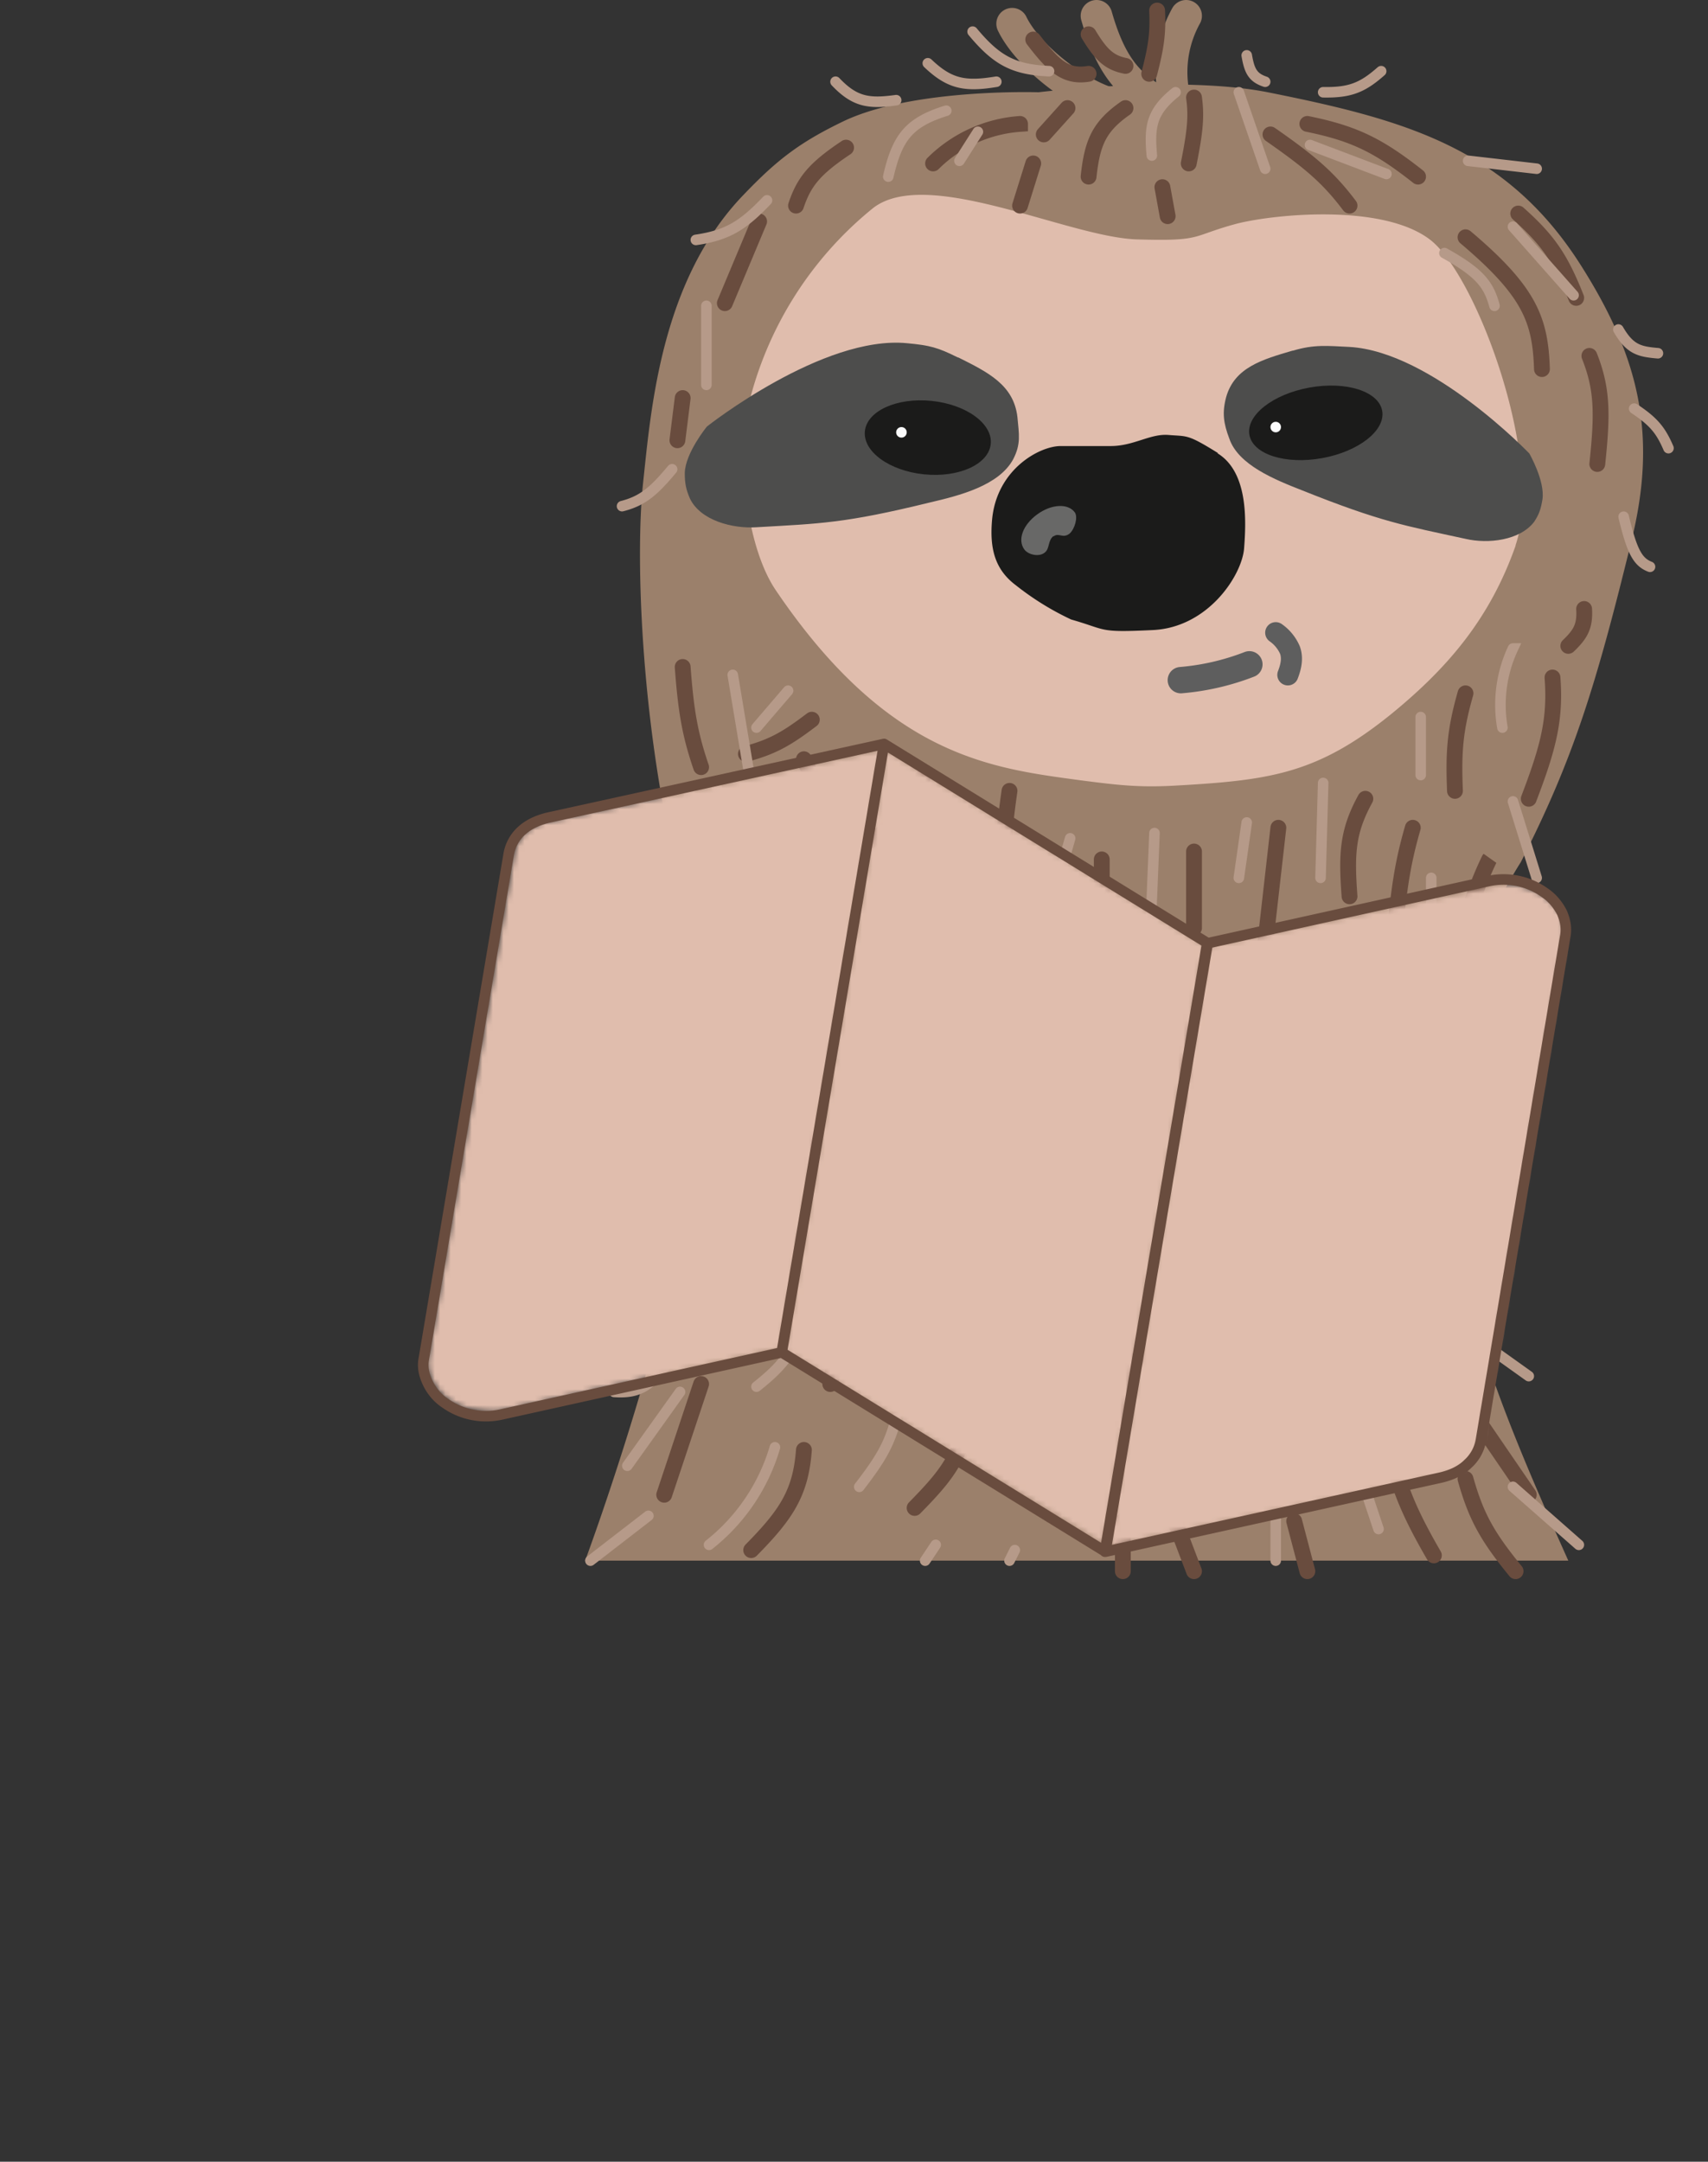 <svg
  width="324"
  height="410"
  viewBox="0 0 324 410"
  fill="none"
  xmlns="http://www.w3.org/2000/svg"
>
  <rect x="0" y="0" width="324" height="410" fill="#333333" stroke="none"/>
  <path
    d="M276 199c-4.2 35.6 4 58 21.5 97H111s20-53.6 22.5-89.5c1.4-19.5-2.1-28.7-5.5-43-6.4-27.5-7.5-58-6-72s3.4-38.3 19-54.5c6.4-6.7 10.7-10 19-14 13.2-6.3 37-5.5 37-5.5s26.8-3.3 43.5 0c26 5.2 45.3 10.5 59.5 33 11 17.4 14.4 32 9.5 52-6.7 27.4-11 41.4-21 61A84.5 84.5 0 0 0 276 199Z"
    fill="#9B806B"
  />
  <path
    d="M287.5 103.4c5.5-16.1-7.4-51.3-16.3-58-9-6.8-29.3-4.8-36.5-3-9 2.4-6.3 3.4-19.2 3-13-.5-39.5-13.8-49.8-6A68.8 68.8 0 0 0 141.5 79c-1.4 9.5.3 25.1 5.7 33 21.4 31.6 40.9 33.7 57.8 36 7 .9 11 1.4 18 1 17.8-1 26.8-2.2 40.7-13.4 11.2-9.1 19-18.5 23.8-32.1Z"
    fill="#E0BDAD"
  />
  <path
    d="M237 126a46.5 46.5 0 0 1-13 3"
    stroke="#5E5E5E"
    stroke-width="5"
    stroke-linecap="round"
  />
  <path
    d="M176.4 95.3c-16.3 4-20.9 4-32.9 4.7-4.6.3-10.6-1.3-12.6-5.4-.8-1.8-1-3-1-4.9.1-3.8 4.2-8.8 4.2-8.8s22-17.4 38-15.8c4.3.4 5.8.8 9.6 2.7h.1c5.6 2.8 10.5 5.2 11.2 11.3.3 3.3.7 5.1-.8 8-2.7 5-10.2 6.9-15.8 8.2ZM247 93c15 6 19.5 6.7 31 9.2 4.3 1 10.3.3 13-3.2 1-1.5 1.3-2.5 1.6-4.3.5-3.5-2.5-8.7-2.5-8.7S271.6 66.7 256 65.8c-4.2-.2-6.7-.5-10.7.7h-.1c-5.8 1.7-11 3.2-12.6 8.8-.8 3-.5 5 .6 7.9 1.7 5 8.7 7.8 13.8 9.8Z"
    fill="#4D4D4C"
  />
  <ellipse
    cx="176"
    cy="83"
    rx="12"
    ry="7"
    transform="rotate(5.8 176 83)"
    fill="#1B1B1A"
  />
  <path
    d="M242 120a7.8 7.8 0 0 1 2.7 3.3c.5 1.4.3 2.9-.4 4.7"
    stroke="#5E5E5E"
    stroke-width="4"
    stroke-linecap="round"
  />
  <ellipse
    cx="249.6"
    cy="80.2"
    rx="12.8"
    ry="6.8"
    transform="rotate(-10.3 249.6 80.2)"
    fill="#1B1B1A"
  />
  <path d="M172 82a1 1 0 1 1-2 0 1 1 0 0 1 2 0Z" fill="#FBFBFB" />
  <circle cx="242" cy="81" r="1" fill="#FBFBFB" />
  <path
    d="M231 86c5.8 3.6 5.4 12.8 5 18-.4 5.1-6.8 15-17.3 15.5s-8.5 0-15.5-2a53.1 53.1 0 0 1-10.5-6.5c-4-3-5-7-4.5-12.5.9-9.5 9-13.9 13-13.9h9.5c4.4 0 7.5-2.4 11-2.1 3.6.3 3.5-.2 9.3 3.4Z"
    fill="#1B1B1A"
  />
  <path
    d="M199.8 101.7c-1 .8-.7 2.3-1.5 3-1 1-3.2.6-4-.5-1.3-1.8-.3-4.6 2.4-6.6 2.7-2 5.9-2.2 7.2-.4.6.9 0 3.1-1 4-1.3 1-2-.2-3 .5Z"
    fill="#686867"
  />
  <path
    d="M222.5 17A22 22 0 0 1 225 3m-7.5 15c-4.3-2.9-7.2-6.9-9.5-15m-16 1.5c3.1 6.4 13 14 20 15.5"
    stroke="#9B806B"
    stroke-width="6"
    stroke-linecap="round"
  />
  <path
    d="M231.5 227a48 48 0 0 0 4.5 22.5m5 7.5c-.5 4.7.7 8.9 4.5 18m10.5-19.5c1 4.9 2.8 7 8.5 10m-2 2.5c1.7 11.7 4 17.5 9.5 27m-24-69.5c1.7 6.9 2.3 10.7 3 17.5m-5.5 45.5 2.5 9.5m30-17.5c2 7.1 4.1 10.9 9.5 17.5M277 264.5l13 19m-31-58c-.6 7.1 0 10.3 2 15.5m11-7.5c.7 8.4 1.7 12.7 5 19.5m-6.5-51.5c-.2 11.7.7 16.6 3 24m-58 32.5c-1.8 3.5-2.3 5.6-2.5 12m9.5 17.5 4 10.5m-13.5-9.5v9.5m-15-28v12m-14.5-14c-.9 8-3.8 11.7-10 18m-21-11c-.6 8.2-3.4 12.3-10 19m-9.5-31.5-7 21m8.5-42.5-5 14.5m15-28.5a38.3 38.3 0 0 1-7.5 24.5m25.5-13-5 24M177 253l-4.5 11m34-38.5c-.4 13-2 19.9-7 31.5m15-25.5v7m-23-13c1 9.9-1.2 14-5.5 21m-5.5-27c-1 5.4-2.2 8-5.5 12m-7-21c-3.1 9.2-5.6 11.8-10.5 15m-5-19.5v13.5M142 207l-3.5 14m15.5-34.5c-2.6 8.6-5.4 12-11.5 17m30-18.5c-.5 7.6-1.8 11-5.5 16m22-12c-.6 12.4-3.4 16-9.5 20.5m27-14a25 25 0 0 1-4 17.5m21-22.5 2 21m14.5-3c-2.1 4.8-2.4 8 0 14.5m12.5-34-1.5 18m-8.5-20.5-1.5 11m41.5-34.5a66 66 0 0 0-6.5 26m-8-32c-2 6.9-2.6 11.6-3.5 20.5m-5.5-26c-3.4 6.2-3.6 10.4-3 18.5m-13.5-13-2.5 22m-13.5-17.5V176M209 163v16m-17.5-29c-1 7-1.2 10.1-1 14m-15.5-2.5v16m-34.5-10c2.1 5.7 2.4 10 1.5 16.5m10.5-40c5.4 11.4 5.8 18.9 3.5 33.5m9-18a21 21 0 0 0 10-12m-33.5-4.5c5.3-1.4 8-3.1 12.5-6.5m-24.5-10c.6 8 1.3 12.6 3.5 19m145-14c-2 7-2.3 11.1-2 18.5m18.5-21.5c.6 8-.8 13.3-4.5 23m10.5-36c.2 3.3-.7 4.8-3 7m4-55c2.5 6.3 2.5 11 1.5 20.5m-15-47.5c5.6 5 8 8.4 11 16M278 45c12.2 10.3 14.2 15.7 14.5 25m-163 5.5-1 8M144 42l-6.5 15.5m23-29.5c-6 4-8 6.5-9.5 11m45-8-2.5 8m27-3.5 1 5.5M241 25.5c7.6 5.3 11 8.2 15 13.5m-8-15.5c8.8 1.8 13.4 4 21 10m-42.5-15c.5 3.6.2 6.5-1 12.5m-12-10.5c-5 3.5-6.3 6.5-7 13m-4-13-4.5 5m-4.5-2A26 26 0 0 0 177 31m42.5-29c.2 4.4-.2 7-1.5 12m-4.5-1.5c-3-.6-4.6-2-7-6m0 7.5c-4.3.7-6.6-1.4-10.5-6.5"
    stroke="#694C3E"
    stroke-width="3"
    stroke-linecap="round"
  />
  <path
    d="M242 287.5v8.5m45-14 12.5 11M255 270.5l6.5 19.5m6-33c1.3 6.3 2.5 9 6 12m6-15.5L290 261m-41.5-12.5 5 14.5m-21-6c-.1 8.2 1.5 12.7 7 21m-27-2.5c-.4 6.2-1.5 8.7-4.5 12M170 269c-1.3 5-3 7.8-7 13m-16-7.5a36.7 36.7 0 0 1-12.5 18.5m-11.5-5.5-11 8.5m17-32-10 14m8-20c-3.7 5.1-6 6.3-10.5 6m37.5-21.5c-1.5 11.8-4.3 15.6-10.5 20.5m44-35.5c-3.2 7-6.1 9.7-12 13.5m25-12c1 0-2.7 13.2-9 19.5m33.5-26v22m18-18 3 14.5m9-24v19m14.5-15.5 2 26m4-28 6.5 7m-18-37 2.5 27.5m-16-32-2 16m-16-11.5c-2.2 5.5-1.8 8.2 1 12.5m-14.5-9v16m-21-16a34.2 34.2 0 0 1-6.5 20.5m-16 4.5c-4.2 9.3-6.3 11.4-10 14.5m-16-23.5c-1 9-2.7 12.3-6 17.5M136 229l-3.5 9.5m49.5-52c-.7 9.6-3 13.6-10 19m-5-20.5-7.5 15m-16-10c-2.4 5.3-4.3 7.6-9 10m4.5-15c-3 6.9-5.4 8.7-10 11m2-46.5c-.9 5.4-2.2 7.3-5.5 9.5m10.5-9.5a23.8 23.8 0 0 1 0 18.5m17-10c3.3 6.6 2.4 9.6-1.5 14.5M163 147c.7 9.4.2 14.8-2 24m23.5-14v14m18.5-12-4 14m20-15-1 24.5m18.5-26.5-1.5 10.5m16-18-.5 18m21 0V190m15.5-38 4.5 14.5m-22-30.5v11m17.5-24a25.2 25.2 0 0 0-2 15m-9 57 2.5 4m-101 94-2 3m17-2-1 2m-48-158 6-7m-10.5-3 3 18m-14.5-57c-3.5 4.2-5.6 6-9.5 7m16-38v15m11.5-35c-4.4 4.6-7.3 6.6-13.5 7.5M179.5 21c-7.1 2.2-9.3 5.1-11 12.5m17-8.5-3.5 5.5m41-13c-4.6 3.7-5 6.5-4.5 12m16.5-12 5 14.5m8.5-4.5L263 33m11 15c6.8 3.8 8.4 6 9.5 10m3.5-15 11.5 13m-20-25.5 13 1.5M251 17.5c5.1.1 7.5-.9 11-4m-22 2c-2.4-.8-3-2.1-3.5-5M170 19c-5.1.7-7.8.4-11.5-3.5m30.5 0c-6 1-8.9.4-13-3.5m23 1.5c-6.8-.3-10-2.1-14.5-7.5M307 62.5c2.2 3.8 4 4.2 7.5 4.5M310 77.5c3.6 2.4 5 4 6.5 7.5M308 98c1.6 6.7 2.7 8.6 5 9.5"
    stroke="#B69A89"
    stroke-width="2"
    stroke-linecap="round"
  />
  <g clip-path="url(#a)">
    <mask
      id="b"
      style="mask-type: alpha"
      maskUnits="userSpaceOnUse"
      x="37"
      y="88"
      width="303"
      height="259"
    >
      <path
        d="m228.4 179.3-60.2-36.9L149 256.1l60.3 36.7 19.1-113.5ZM167.3 142.2 103.1 156s-2.2.8-3.6 2.2c-1.8 1.9-2 4-2 4l-16.2 95.5s-.4 2.3 1 4.5a9.9 9.9 0 0 0 4.8 4.3c2.6 1.2 7.2 1.2 7.2 1.2l53.8-12 19.2-113.5ZM290.4 168.7c-3.5-1.5-6.9-.6-6.9-.6l-54.2 11.4-18.9 113.7 64.4-13.6s2-.7 3.1-1.6c1-.8 1-.6 2-2.1.8-1.3 1.2-3.9 1.2-3.9l15.7-94.3s.4-3-1.3-5.2c-1.7-2.2-3.2-3-5.1-3.8Z"
        fill="#fff"
      />
    </mask>
    <g mask="url(#b)">
      <path
        d="m74.2 53.4 262.1 83.3L243 431.2l-262.2-83.3L74.2 53.4Z"
        fill="#fff"
      />
      <path
        d="m28.6 356.7.2-.1 1.5.5.5-.3 1.4-1h.1l.9-1.5v-.1h1.4l2 .9.3-.2.7-.4.5-1 1.5-1.2.2-.6.3-.9.6-1.5.5-.2.3.5.2 1.2.6-.2.8.2.6.9.3.2 1.4-.7.8-.2.8.4 1 1.7h.2l1.7-1 2.5.6.4-.4-.3-1 .3-1.3.8-1.2 1.3-.4 1.4.1 1.3 1v.3l.3.7.4 3.2v2l-.4.4-.7.2-1.1.6-.6.8-.1.9.3.5h1l2.3.8.6.6h.5l-.5.3.3 1.2 1-.5.3-.7 1-.6.3.6-1 .4-.1.5.6.8.1.7h.3l1-1-.4-1 .6.2.6 1.7.7.1.5 1 1.6.5 1.5-.5.2-.5h.3v.2l1 1.4v.6l1 .9 2 .9h1.3l.6-.2.1-.4 1-.5 1.5-.2.5-.4h.8l.1-.5-.2-.4.2-.3 1.3-.1.6-.5 3-1.1.8-1.2.3-1.6 4.4-1 3-1.4 2.8-.7 3.5-.5 1.2-.2.5-.5.4.2 1.7-.2.4-.3 1.3.2 1.2-.9h.3l.2.3.7.5h1l.8.3 1.8.3.6-.7h.6l.2.7.6-.3 1.2.3.6.3 1.5.4h.5l.5.3 1.4 1.2h.7l.2.7.3.2v.5l1 .8.1.4 1.5.7.5.9.6-.1.4.6 1.4.3.8-.5 1.1.3.6-.2v-.3h-1v-.1l.6-1.4 1.4-.8.8.1v-1.5l.3.1.1-.3-.8-.3-.1.5-.6-.3v-.1h-.2l-.1-.4.6-.3-.1-.4.3-.2 1.6.7.3-.6 1-.2.1.2.3.3h.8l-.4-.8.6.2.6-.4h.7l-.2-.3-.2-.2.1-.3.7-.7.4.5.1.2-.2.7.7.2v.1l1 1.7-.3.4v.7l-2.2-.2-.4.6h-.9l.5.5.1.1.2 1.5-.3.3.3.1 1.5-.4 1.3-.5 2 .4.4-1.2.2-1.7 1.7-.3.6-.4v-1l-.4-1-1-.6-.2-.2.4-.6.8-.1.1-.5h1.3l.9.7.1.2.2.5.5-.2.7-1.2v-.4l1-1.1 1.7-.3.4-1 .6.5v1.3l-.5.6-.2 1h-.3l.2 1 .9 1 1-.7.1-1.2h.4l.4-.8-.1-.2-.2-.2.2-.7.8-.6h.1l1.1.2.1.2.3.4.4-.3.8.6.5-.7.6.2v.2h.1l-.1 1.6h-1.2l-.4.8.6.5 1-.3 1.5 1.2h.4v.2l.3.7.4-.2h.2l.3.2.5.3.3.4h.6v.1h.1l.9 1.4v1.3l.5.6.2 1.5-.4.7h-.4v.8l.5.3.1.1 1.5 2 .6 1.5v.4h-.6l-.8.7v.7l.4.3.2.2v.6l-.7.6-1-.3-1.5.8-1.4-.1-.2-.2-.4-.4-.2 1.5-.6.4-.6-.2h.2l-.3-.2.5-.1-.2-.5.3-.3-.4-.1-.2.4H154l.1-.5-1-.4h-.8l-.8-.4v-.1h-.2v-.5l1-1-.3-.3-.2.3h-.6v-.1h-.1l.3-.7-1.4-1-.3.5-1.1.1-.9-1-.1-.1-.2-.6-.5-.1-.5 1h-.6l-1.4.6v1.5l1 .6.3-.2v-.2l-.3-.3-.2-.2.2-.5.6-.3v.2h.1l.1.5.4.8-.8 1.8-.9.9v.8l.8 1.2.3.7h1.4v-1.3l-.2-.1-.1-.2.5-.5h.5l.4-.6 1.6.2.2-.4 1.7.2v.1h.1l-.2 1 .4.3.1.2-.1.4.8.8h.9v.2h.1l.6 1.6.7.4.1.1-.7 1.2-.7.6-1.5-1-.6.6.3.5.8.2v.2h.1l.3.4.8.5 1.7 1.3 2.5-.5.8.1v.1h.1l.3 1.4h1.5l2.7.8 1.6-1 1-.2.6-.4.4-1.7 1.4-.2 1.2.7.5-.6 1.5.9.1.1.3.9h.2l.4-.4.6-.9h1l.7.5v.1l.2.1.3 1.8.6.5.1.2.3.8.2.1h.8l1 1-.1.1.1.1v.6l1.5.5.1.1.6 1-.4 1.2.3.9 1 .5 1-.6.6.4v.2h.1l1 1.3 1.8 1 1.3-.3 1.7.7 1.5.1.1.2.4.5-.1 1 .2.2h.9l.9.3.8-.1.8-1v-1l.5-.9 1.2-.7h.1l.6-.2 2 .7v.1l.6.7 1.1.3.4-.2h.7l.4.2v2.2l.5.7v.2l.2 1 2.3 1.5v.2l.3.4 2.5 1.3 1.3 1.4.9.4h1.5l.8-1h1l.7-.6.8-.4v-.2l-1 .2-.6-.9-1.4-.3v-.1h-.1l.2-.4-.2-.3-.4.3v-.2h-.1v-.7h.3l.7-.9.8-.2-.4-.6-.2-.7-.4-.2v-.1l-.3-.5 1 .4v.1l.3.8.4.2h1.7l.1.2.3.3-.1.4 1 1.9 1.2.3.3-.8 1.3-.1v-.8l.3-1 1.7-.7 1.3-1.9 2.2-.8 1.4-.8 1-1 .6-1.8 1-1.2.1-.7-.7-1.2-.1-.2-.8-1.5.1-1.4.4-1 2.2-2.7.5-1.1V376l-.4-2 .3-1.7 1.4-2.2v-1.4l-.9-1v-.2l-.3-1.2 1.1-2.5v-1.2l-1-2.4-.4-2.3.2-1.1 1.7-2.1 4.3-2.8.3-2.4 1.4-3.1-.3-2.1.6-1.4v-.1l.2-.2.3-.7-.2-.5-.5-.6v-.1h-.1l-.4-1.2.6-1.4v-1l-1.1-3.2-.3-3.3-1.1-1.7-.1-.2.2-4v-.1l.1-3 .6-2.2-.4-1.2-2.1-1.7v-.2l-.5-1 .2-1 2.1-3.8.8-2 .3-1.7-.4-7 1-3.4-1.6-1.9-.1-.2-.3-2.1 1-1.8.4-2.3 1.3-2.3.2-1.6-1-3.4.1-3.2-1-.8-2-2.2v-.2s-.7-1.4-1.3-3.1l-2-4.7v-.2l-.3-1.2.7-1.5.2-1.7-.5-.7-2.2-.4-.8-1v-.1l-.1-.2.3-2.4-.8-.6-1.6-.2-1-1.4-.1-.2-1-2.7.4-2.4-.1-5.1-.8-4.2-1-3.2-.5-3-2.5-1.8-.4-.5.4-.3h.1l.8-.7.3.1.8 1.2h.4l.7-.1.4-.3h.2l.7.2 1 .3h.3l.6.1 1 .2h2l.7-.1 3.2-.5.6-.6 1.2-.5 1.3-.1h1.6l.5-.2 1.4-.2.4.2.9.6.8-.8.9-.6.4-.2h.6l.9-.7h.2l.5.3.3 1.2.5.4 1.3.3.8.2.8.5.6 1.1h.5l1-.6h1.6l2.6-1.2.5.1.2.8.6.5.2.7.4.7.7.3.2.1 1.3.5.7-1 .4.1.3.3.6.3 1.2-.2v.9l.7.5.6.5h1.8l.4-.1h.4l.7-.3.8-1.3.4-.3 2.3-.4.8.4.9.6 1 .2 1.4-.4 1.1-.6.5-.2.2-.2.4-.6 1.4-1.3h.7l.9-1 .6-.2.4-.4v-.4l-.6-.7-.2-.5.5-.3 1.3.2v-.8l.2-.3h.3l2 1 1 .5.3-.2v-.3l-.4-.4.1-.1.4-.5v-.8l.3.2.7.2 3.3 2.2 1 .6v.2l-.3.7.1 1.2-.2.6.3.7 4.6 1.2.1.2.4.6-60.4 190.4-8.4-2.7-167.5-53.2-32.6-10.4-.2-.5.5-.7.7-1.4Z"
        fill="#E0E0E0"
      />
      <path
        d="m133.4 276.3.3-.7-.5-.3.4-.5-.5-1-.5-.2v-1.2l2-.4.8-.6-.2-.4.6-.2-.4-1.6-.6-1.5h.4v-1.3h1.5l-.3-1.4-1.5-1.5 1.9-1.3.2-1.7-1-1-.7.5-.6-.6.3-1.7.6-1 1.4 1 .4-1 1.2-.7 1-.2.5-1.9v-.8l.2-1.1h0l-.3-.1-1-.9h0l-2.2-.6-.5.6-1.3-1-.3.4-.1.7.5.3-.1.4-.9.3-.4 1.3-1.6.2-.5-1.6-1.4.4v.2h-1.4l-1.8-.6v-1l-.8-1-1 .3-.1.7.5 1-.9.2v1.4l-.5-.1-.4.5-.6-.1-.3-1h-1.8l-.8.8-1.3-.5-.6.2-1-1h-.4l-1-1.2-.7.1-.7-.8-1-.1-.3.4-2.2.4v.5l.7.2-.1.3.8 1.4h-.7v-.2l-.4-.5-.7-.2.2-.2-.9-.4v.8h-.4l-.2-.3.2-.1-.3-.3.5-.9h-.3l-.3.4-1.6.5-.3-.9.4-.3.1-.3-1-.5-1.1-1.1v-.5l-1.2-.5-.2.2v1l-.5.3-.8 1.3v.8l.4.5-.8.3.1 1.2-.5.2-.6 1H100l-1.9 2.3-1.5 2.2H96l-.4 1 .7 1 .4-.5.3.1-.5 1.3.1.8 1.7.2 1.2.9v.3l-1 .8.5.4-.2.4-1.3-.3-.3.4.8 1.1-.9 1.7.4 2.1-.3.6h1.9v1.6l1.2.5v.5l-1.1.4h-.9l-.5 1.4 1.5 1.1.2.6 1.5 1-.4 1.1-1.5-.3.3.9-.8-.2.4.8-.2.2 2.3 2.1-.5 1-.3.6-.7.3.3.5h-.4l-.4.7 1.1.8-.4.3 1.2 1.2v-.5l.8-.6 1.5 1v1l1 .4v-.7l1 .2 1 1h.6l2.2-1.6.4-.7 2-1.2h0v-.3l1.1-.4 1-1 1.4.4.2-.7 1.7-1 .3-.8 1.4.4.6-.3-.6 1 .6 1.3 1 .6v-.1h.6l.9.7.2-.1.8-1.5h1.5l.2.7.5.1h0l1-.8 1-1.1.8-.2.3-.6-3.8-.7-.1-1.4.4-1-.3-1.5.6.6.3.5 1.6-.1.4-.5.8.3 1-.7v-.6l-.5-.6.1-.9 3.6.6.2-.1h.3l.3-.7.6.2.4-.3-.5-.2Z"
        fill="#CBCBCB"
        stroke="#fff"
        stroke-width=".8"
        stroke-miterlimit="22.9"
        stroke-linecap="round"
        stroke-linejoin="round"
      />
      <path
        d="M100.5 247.5h-.4v.2l-1.3.6-.1.3h-.6l.3-.5-.9-.4-.3.2-.4-.2-.8.3h-.2l.7-.6-.6-1.7.3-.4-1-.4v-.4l-.9-.4.2-.7.5-.5-.6-.6.2-.1-.3-.2h-.8l-.3-.4-.7-.2-.8.1-.3-.1.3-.1-.2-.6h-.6l-.3.5-1.5-.3-.2.1-1-.5-.4-.5.4-.4h-.6l-.2-.4-.3-1 .4-.6H87v-.7h-1l-.7-.5.4-.3-.9-.3-.5-2.2-.7-1.4.9.2v-.8l-1.7-.6.1-.4-2-1.4h0-.7l.2.5-.1.3-.5-.2-.5.5-1 .3v1.6l-.2.6-2-.8.1-1-2-.5-1.3-.6-1.2 1-1.4.6h-2.8l-.9.7-1.2 1.4-.7-.5-2.3.1.1-.6h-.9l-.3.4-.6-.2-.5-1.1-.3.5v.6l-.8.6-.7-.1-1.2.8-.6 1.7-1.7.1-.4-.2h0l.7.5H55l.2.3h-.1l-.9-.3-.3.6.2.2-.5.8.2.4 1.2.4 2.4 2.2h0l.2.2v1.8l2.8 1.5 1.8-1.9h.8l.1.2h.1l1 2 1.6 1.3h1.7l.1.3h0l.3.5.2.2h0l.8-.2.3-.6 2.8 1 .4-.5.3.2-.3 1 .8.2-.6.9.7.7.6-.5.8.3 1.8 2.1-.2 1.8h-1l-.2-1-1-.7-.3.6 1 .5-.2.3H74l-.2.5-.6.2-.2.7h1.2l1 .4.2.9.4.3-.1.7 2 .4-.4 2.3 1.6.7-.4.3.3 1.5-.6.5-2-.2-.3-.5h-.6l-.1.4-.5.2-.2.5-.7-.4.2-.5-1-.7-.1.6-1.2.3-.5 1.6 1.3.8v.5l-1.4.3-1.3-.5-.2.3-1.4-.8-.2-.8-1.4-1.6.5-.6.8.4.2-.6-.6-.7.4-.5-.9-.7H67l-1.1.6-.8 1.5-1.1.5-2.7 2.8-1.8.7-.8 2.9h-.5l.1 1.7-1.2 1.8h-.6l-.5 1-.5.3-1 2.8-1.4 1.8h0v.2l1 1v.8l1.3.8.3.9 3.3-.2-1.7-.7v-.6l-.7-1.1 1-1.7-1.7-1.6 1-.7 1.2 1 1.1-2.3.6.2.2-.3-.6-.6v-.8l.7-.4 1 .4 1.1-1.5 1.6 1 .8-2h.7v-.6l4 1.3 1-1.9 1.2.6.9-.7 1.1.3.1 2.1 1 2.4.4.1-.3 1.4.8.2.4-.6 2.5 1.7-.5.8 1 .3-.8.5 1.8 1.3-.6 1.6.8.6v.3l.8.5-.7 1.2 1.2.9v.3l-.9-.4-.7.3-.2.5.8 1 1.3.5.3-.7.7.7.4-.6 1.2.6 1 2.8h.5v-1.1l.6-1 1.2-.6.9.6 1-.1.2-.3-.8-.3.5-1 2.5-.2.1 1h.6l-.2.8 1.8 1 1 .2.4-1 1.5-.6.7-1.3 1.6-.2.6-.4.7.2.5-1-2.3-2 .2-.3-.4-.8.8.2-.3-1 1.5.4.4-1.1-1.5-1-.2-.6-1.5-1.1.5-1.4h.9l1-.4.1-.5-1.2-.5v-1.6h-1.9l.3-.6-.4-2 .9-1.8-.8-1.1.3-.4 1.3.3.2-.4-.5-.4 1-.8v-.3l-1.2-.9-1.7-.2v-.8l.4-1.3h-.3l-.4.4-.7-1 .4-1h.5l1.5-2.2 1.9-2.3h1.7l.6-1 .5-.2-.1-1.2.8-.3-.5-.5.1-.8.8-1.3.4-.4v-.9h0l-.1-.4h-.9l-.8-.7-.4.4-1.3-.4-.2.3Z"
        fill="#CBCBCB"
        stroke="#fff"
        stroke-width=".8"
        stroke-miterlimit="22.9"
        stroke-linecap="round"
        stroke-linejoin="round"
      />
      <path
        d="m104.5 248.1.6-.7 1 .3.5-.4-.7-2.7-1-.4.4-2.1 1.2-1.4-.5-.8.5-.6 2.4-.7 2.5.3v-.3l-1.1-1.2.4-1.5 1.3-.2 2 1 1.6-.7 1.2-2.2v-1.3l1.1-.9-.6-.7.9-1.2-1-3.2.9-.3-.8-1.3-2 .5-.8 1.1h-.5v-.8l-1-.8-1-.1.2-1.8 1.4-.5.1-.8-1-.6-2.4.7-.7-.8-2.6-.4-1.3-.9-.2-.3-1.6-.8-.9-.2-.1.6h-1.5l-.2-1-1.5 1.2.1.6-.4.7-.9-.5-.1.7-.8.1.1-.4H97l-.3.9-.1-.4-.8.5.4.1-.7.4.3.4-.5.7-.6-.2-.3.2H94l.4-.7-1.1-.4-1-1-.6-.2-.8.4-.4-.3-1.3.5-.4-.5-.3.6-.4.1-.2-.3.2-.4-.4-.2-.9.2v-1l.3-.6v.5l.4.3.5-.3-.1-.5h.4l.5-.7v.4h.3l.5-1.4-.2-.2h-.6v.7l-1-.5.2-.6-.4-.4-.3 1.1-1.8-.2-.2.9-.2.3-.7-.6-.3.4-1-.4-.8.3-1.3-.7-1 1.3-.2 1.1.6.3.4-.3.4.6-.3.8.2.2.5-.1-1.2 2.2-.1.5 1.3 1.6 1.4-.2-.5 1.8h.3l.3.7-.4 1.1h-.2l-.3-.4H81l-.1.4 2 1.4v.4l1.5.6v.8l-.8-.2.7 1.4.5 2.2 1 .3-.5.3.7.5h1v.8h.3l-.4.5.3 1 .2.4h.6l-.4.4.3.5 1.1.5.2-.1 1.5.3.3-.6.5.1.3.6-.3.1.3.1h1.5l.3.6.8-.1.3.2-.2.1.6.6-.5.5-.2.7 1 .4-.1.4 1 .4-.3.4.6 1.7-.7.5.2.1.8-.3.4.2.3-.2 1 .4-.4.5h.6l.1-.3 1.2-.6v-.2h.5l.2-.3 1.3.4.4-.4.8.6.9.1.1.5.3-.3Z"
        fill="#CBCBCB"
        stroke="#fff"
        stroke-width=".8"
      />
      <path
        d="m87.5 220-.3-.3-.1-.5-.3.5v1.1l.9-.2.4.2-.2.4.2.3.4-.1.3-.6.4.5 1.3-.5.4.3.8-.4.5.2 1 1 1.2.4-.4.7h.4l.3-.2.6.2.5-.7-.3-.4.7-.4-.4-.1.8-.5v.4l.4-.8h.7l-.1.3h.8l.1-.8.9.5.4-.7-.1-.6 1.5-1.2.2 1h1.5l.1-.6.9.2 1.6.8.2.3 1.3.9 2.6.4.6-.4.3-1-1.4-1.6.4-.8-.6-.8 1.3-.9H109v-1l-2.8-.5.1-.4-1-.6-1.2 1.3-2.1-1.8-1-1.4.8-1.3 1-.2-.7-.8 2.5-1.8-.6-.4.3-1 1.2-.2v-.1l-.8-.3.3-.7 2-.6.5.3v-.9h.3l.7 1 .9-.7.1-1.3 1 .5 1.4-1.3v-.3l-1.4-.8v-.5l.9-.1v-1.3l-.7-.3-.3.5h-.8v-2l-.8-.3-1.2 1.4-2 .2-2.1-1-.5 1-1.4.2-2-.2-.7.4.9 1-.7.8-2-1.3-1 .4-.8-3.6.7-.5-1.2-2.4-1.7.7-.7-1.2.6-1-4.8-2.3.2-.6h.8l1.9-3h1.2l.4-1-.8-.3.3-.5.8-.4-.3-.5h-1v.8l-.3.3-1.3-1.8v-1l-2.3.5-2.7-1.4-2.6.3V179l-2.3-.1.2-.9-1.7-1.8h-1.3l.2.7-1 1-1.2-.6-.6-1h-1.1l.3-.9-.4-.7-1-.5-.1 2.1-.3.3-.2-.2-.4-.6h-1v.2l-.9.2v-.3h-.1v-.4l-.8-.2-.6 1-2 .2-.1-.2h-.1l-.1-.6h-1.4v1.1l-.9.3-.2 1-2.1-.1-.3 1.3-1.2-.5-1.5 1 .1.2.2.2-.2.9-1.3-.5-1.5 2.3-.9-.4-.8.7.4.4.2.3-1.8 1.1.6 1.3 1.3.6v.2h.2v.6h-1.4l-1.4.8.1 1.2-.4.4-.4 1.3-.7 1.3 1.6 1.1v.1l.2.2-.4.9h-1.5l-1 2.4.5 1 1 .6v.1l.2.1-.1.4-1 .4v.9l-.7.7 1.3.6-.1.1-1.5 1.4.3 1-.6.3h-.2l-1.9 1.3v.3l2.1-1.3 1.8 1 .6-.7.8.3-.2 1 .9.4.8-.5-.2 1.6h1l2 .9-.5-1 2 .2 1.4-.4.3-.5h2l1-.1.4-1 1.8.4.7-1 2.8 1.7-.5 3.2.4-.1 1.4-.9-.2-1.2h1l.2-1.1.4-.4.3.4.1 1.3.2.6-.1.5 1.1.6v.5l.8.3.5-.3v1.2l1-.2 1 1.5 1.4.6.4-1.2.7-.3.2-.5 1.4.5.2 1.4-1.2 2 2.1 1.7v-.1l1.4.7.9-.3.9.4.3-.4.7.6.2-.3.2-.9 1.8.2.3-1.1.4.4-.2.6 1 .5v-.6l.6-.1.2.2-.5 1.4h-.3v-.4l-.5.8-.4-.1v.5l-.4.3Z"
        fill="#CBCBCB"
        stroke="#fff"
        stroke-width=".8"
      />
      <path
        d="m118 226.2.6-.2.6-1 .8.3 1-.6.6.5 1.4-.4.7.5.4 1-.2.3.6 1 1.3-1.8 1.8-.8.5.8-.5.5-.2.8 1.5.5.7-.1 1.2 1.2 2-.2v-.2l.2-.4 1.5.1v-.5l.7-.3 1 .3.3-.2 2 .5v-2.1l.6-.8.9-.3.2-1.3.7-.5-.2-.8-.6-2.1h-.7l-1.8-.8-.4-1.7.9-1-.8-2.4-1.3-1-.3.2-1.5-.4-1-.8-.3-.8.1-.2 1 1 .7-.7-.2-.7 1.3-.7.6.7.8-.2 1 .4.5-1.2 1.2-.4v-.3l-2.1-.6-.5-1.8-1.7-.9-.1-.4.3-.6 2.4-1.4 1.6.2.1-.4-1-.5-1-2-1.6-1 .4-.8-.2-.6-.9-.5.2-.6.2-.6-.9-.4-.3-.5h-.3l-.1-.7-.7.4-.5-.7.7-.8-.8-2h-1l-.7-.7-1.5-.3-.2-.7-.8.3-.7-.4-.2.2v.7l-.8.3v.3l-.7-.4.1.6h-1.1l-1.5-.4-.8.7v-.8l-.8-.6-1.3-.3v.5l-1-.1v.1l1.2.8-.1.4-1.3.3.2.6-.7.7.5 2.2-.2.4-2.8-.9-.9.8-1-.1-.7-.3-.9.3v.2l.8.4-1.4 1.4 1.6 1-.9-.2-.4.4-.9-1h-1v1.5h-.8v.6l1.3.8.1.3-1.4 1.3-1-.5-.1 1.3-.9.7-.7-1h-.3v.9l-.5-.3-2 .6-.3.7.8.3v.1l-1.2.2-.3 1 .6.4-2.5 1.8.8.8-1.1.2-.7 1.3.9 1.4 2.1 1.8 1.2-1.3 1 .6-.1.4 2.8.6v.8l1.3.1-1.3 1 .6.7-.4.8 1.4 1.7-.3.9-.6.4.7.8 2.4-.7 1 .6-.1.8-1.4.5-.2 1.8 1 .1 1 .8v.8h.5l.8-1.1 2-.5.8 1.3Z"
        fill="#CBCBCB"
        stroke="#fff"
        stroke-width=".8"
      />
      <path
        d="m112.2 198 1 1.1.3-.4 1 .2-1.7-1 1.4-1.4-.9-.4.1-.2.9-.3.8.3h.9l1-.7 2.7.9.2-.4-.5-2.2.7-.7-.2-.6 1.3-.3.1-.4-1.2-.8v-.1h1v-.4l1.3.3.7.6.1.8.8-.7 1.5.4h1.1v-.6l.6.4v-.3l.9-.3v-.7l.1-.2.7.4.8-.3v-1h.5l.4-1-.5-.3.3-.3-1.6-1.2-1.1.4.2-1 .9-.4v-.9l-.6-.1-.2-1.3-1.2-.2-.6.5.5.4-.2.6-.8-.7-1.7.5.2.3-.2.2h-1.5l.4-1.6 1.6.2 1.2-1-1.3-1.5.1-1h-.5l-.3 1.3-1-.1-.9-.6h-.7l-.1 1.2-.6-.4v-.5l.7-1.1-.6-.3v.3l.1.2-.3.4-.9-.6v-1.8l.4-.8-1.2-1 .3-1.1V173l-1.3-1.4-2-.2-.1-2 1-1 .8-.1v-.4l-2.2-.3.6-2 .7-.3-.5-.5-.5.2-.8-1.2-1.9-1.2-.7-1 .4-1.2.5-.3-.2-.3-.7.2V159l-1.7-.6.3-.7h.3l.2-1.3h1.2l-.8-.8 1-.8-.9-.9 2-2-.7-.8.6-1.6-1.3-1-1 .3-.4-.7-.6.4-1-.3-.2-.9-.8-.3-.6 1.6h-1l-1.4-1-.5-1.9h-2.3l-2.7-.7 1-1.3-2.4-1.9-3-1.4-.2.3-.2.9.1.8-1.1.9v1h-1v.6h.8v.3h.2v1.5l-1 1-.9.1-1.1-.3-.9.7.5 1.8-1 1.4-1.3.4v1.8l.6.9h.5l.7-1v.3l.1-.1.2 1.1-.2 1-1.4-.1.6 1.1-1.8 3h-.7l-.1.5h.7v.2h.2L87 162h-2.5l-1.2 1-.8-.3-.3.8h-1.1l-.9 1.3H80l-.2-.2-.5-.8-2.7 1-1.4 1.6 1.6 1.8.2.3-.3.5h.7v.3h.2v2l-1.1-.3-.4.6-1.8-.7-.1 1.3.4.7.1.3H73l-.8.6.2.2h.2-.2v.1l.2.1 1 .5.4.7-.3.8h1.1l.6 1.1 1.2.5 1-.9-.2-.6h1.3l1.7 1.7-.2.9 2.3.1v1.2l2.6-.3 2.7 1.4 2.3-.5v1l1.3 1.8.4-.3v-.8h1l.2.5-.8.4-.3.5.8.4-.4 1-1.2-.1-1.9 3h-.8l-.2.6 4.8 2.3-.6 1 .7 1.2 1.7-.7 1.2 2.4-.7.5.7 3.6 1.2-.4L99 200l.7-.7-1-1.1.7-.4 2.1.2 1.4-.1.5-1.1 2.1 1 2-.2 1.2-1.4.7.3.1 2h.8l.3-.5.6.3v-.1l1-.2Z"
        fill="#CBCBCB"
        stroke="#fff"
        stroke-width=".8"
      />
      <path
        d="m144 159.7.3-.5-.4-1 1-1.5-1.4-1-1 .8-3 .3-1.2-1-3.3-.4-.2-1.2-1-1 .8-1h.9l.8-1.3-2-2-2.7-1.2-.4 1.8-2.1-.7-.6.6-2-1.7-.7.3-.6 1.5-3-.7-.3-1-.3.6h-1.4l-.6-1.8h-.8l-.5 1.2-.8.4-1.6-1-1.5 1.3v1.1l-.8-.1h-.1l-.6 1.6.7.9-2 1.9.9 1-1 .7.8.9h-1.2l-.2 1.2h-.3l-.3.7 1.6.6.1 1.1.7-.3.2.4-.5.3-.4 1.2.7 1 1.9 1.2.8 1.2.5-.2.5.5-.7.4-.6 1.9 2.1.3.1.4-.9.1-1 1 .2 2 2 .2 1.2 1.4v1.6l-.2 1.1 1.2 1-.4.8v1.8l.9.6.3-.4-.2-.2.1-.3.6.3-.7 1.1v.5l.6.4v-1.1h.8l.8.5 1.1.1.3-1.3h.5l-.1 1 1.3 1.5-1.2 1-1.6-.2-.4 1.6h1.5l.2-.2-.2-.3 1.7-.5.8.7.2-.6-.5-.4.6-.5 1.2.2.2 1.3.6.1v.9l-1 .5-.1 1 1-.5.9-.5.7.2v-1l.7-1 .6.2 1-.6.4 1-1.1 1-.1 1.2.6.5 1.7.2-.2.9.8.6.1.7.6-.4.1-1.6-.4-.6 1.5-1.4.2.9.4.3.5-1.3-1-1 1-.7 1.5 1.2h1.6l1-.8.5-.6h2.3l.1-.4-1.7-1.1.5-.5-.4-1.6-1.5-.7H140l-1-3.1-.8-.8 1-.4 1.2.2 1.6-1.7-.6-1.8.5-.4v-2.2l-.9-.3.6-.8-1.7-.2-.8-1.5-2.6-1.4.4-1h3.3l1.7-3 .6.1-.2-.8 1.7-.5Z"
        fill="#CBCBCB"
        stroke="#fff"
        stroke-width=".8"
      />
      <path
        d="M94.8 141.3Zm61.9-14.5 1.4-.3-1-.7h.3l-.3-.2.7-.3-.6-1.9.7-1.7 2.2-1.8h1.1v.3h.2l-.6 3 1.7.5.5-1.2.7-.2-.8-.6-.6-.8-.1-.3 2.7.2.6.5 2.5.1-1.6-.7v-.2h-.1v-.9l1.2-.8.3-1-2.6-.8-1.2-1.7-1.6.8-1.8-3.1-1-.2-1.1 1.4-1.5.2-.5-.8-.1-.2v-.8l-.2-.9-1.6-.5-1.1.5v1.2l-.5.7h-1.2l-.2-.3-.4-.6h-.8l-1.3 1.9h-.9v-.3h-.1v-1l1-.7.9-1.8-1.2-1-.2.8-4.7-3.3-.8 1 .3.4.2.3-.7 1 .3 1.7-.6 2.2.5.3-.1.1.3.2-1.3.7.5 1.9-1 1.4-1.7.3-1.5-1.1v-.2l-.2-.1.7-2.5-1.4-.7v-.2h-.1v-.5l-.6-.4-1.4 2.4-.7.1-.4 1.5-.8-.2-.1-.3-.7-1.3.3-1.5-1.1-1.7-.9-.4v-.2l-.1-.1v-.8h-.4l-.1 1.1-3 1-1.5 2.3.4.2v.2l.2.1v1.5l-1.4 2h-1.8l-2.5 3.4 1.6 2 .1.2-1.2 1.8 2 3 .2.3h-4v-.3h-.2l.2-2.3-.2-1.4-1.2-1.4-1.2-.3.1 3-1.9-.5-.1 1.8-1.1 1 .4 1.7-1 1.2.3 1.9-1.3.8-2-.1-1.4-1-3.5-1v-.2h-.2v-2.2l-1.3-1v-.2l-.2-.1-.3-1.5 1.8-.5-1.1-1.5-.2-.3.1-.6h-1.6l-.8.9.6.7.1.3-.6 1.4-2.3-.7-.8.7 1 1.5.1.3-2.6 2.7 1.2 1 .1.2v1.3l-3.1.3-2.5 3 .5.2-.5.1.7.2-1.8.4-.1.5.8.9h1.4l1 .7h.1v.2h.1l.2-.8.2-.3 3 1.4 2.4 1.9-1 1.3 2.7.7h2.3l.5 2 1.4 1h1l.6-1.7.8.3.3 1 .9.2.6-.4.4.7 1-.4 1.3 1.1.9.1v-1.2l1.5-1.2 1.6 1 .8-.4.5-1.2h.8l.6 1.8h1.4l.3-.6.2 1 3 .7.7-1.5.7-.3 2 1.7.6-.6 2.1.7.4-1.8 2.6 1.3 1.6-1 3.8-.3 2 2 1-1.5-.2-2 .5-.9 1.8-.4.1-1.5-1-2-1.2-.6v-2l1.5-.3 3.5-4.7v-2h-1.7l-.6-1 .7-1.5-1-.6 1.5-1.9 1 .8.6-.6 1.2.8h4.3l.2-.6 2.7-.1.4-.3h-.2Z"
        fill="#CBCBCB"
        stroke="#fff"
        stroke-width=".8"
      />
      <path
        d="m135.5 152.3.8-1.4-2-2 1.5-1 3.8-.2 2 2 1-1.5-.2-2 .5-.9 1.8-.4.1-1.5-1-2-1.2-.6v-2l1.5-.3 3.5-4.7v-2h-1.7l-.6-1 .7-1.5-1-.6 1.6-1.9 1 .8.5-.6 1.3.8h4.2l.2-.6 2.7-.1-.5.4.4 1.4h0l.1.3 2 1 1.5-1.2.9 1 .8 1 2.4-.4h.3l-.2.3.2.2h0l1.1 2.2.7.1-.2 1-1.4.9.2.2h0l1 1.3-.2 1.5h.2v.3l.6.2-.4.7.2.2v.1l4.3 2.7h2.2l3.1 1.7 1-.4.1.2-.5 1.8h.2v.3h-.1l.3.7-.3.5.6.4-.2.3-2.2.3-1.5 1-.1 1h.1v.3l1.2.8 1-1.6 1.1.5h.1v.3l.4 1.5-1.4 1 .6 1.5 1.3.8-.7.4.3.6.4-.3.3.8 1.2.6-2.5 2.5 1.3 2.8-.5.7 1 1 .8-.3.3-.9 1 1.2-1.3 1.8 1 1.3.8-.3 1.6 1.3-.7 2-.9.1-1.6 1-.3 1.3-.9.3-.9-.4-.7.5-.5-.3-2.9 1.2-1-.8v1.1l-1.4 1 .2 1.4h0l-.3.6h-1.1l-.6.6-1.7-.8-1.7-.2-.3.6-2.6-1.2.2-1.3 1.6.4.5-.5-.3-.7-.7.3-.9-.8.6-1.6v-2l-1 .2-1.5-.9h-.6l-.8 1-1.2.5-.1-.5-1.3.7-.3.5-.7-.3-.5-1.1.2-3-1.4-.3.1-2-1.1-1.6 1.1-2-.4-1.2-1.2-.7-2.4 1.8-1.6-.2-1.7-.8-2 .4-1.2-1.2h0l.3-.5-.4-1 1-1.5-1.4-1-1 .9-3 .2-1.2-1-3.3-.4-.2-1.2-1-1 .8-1h.9Z"
        fill="#BB9EA0"
        stroke="#fff"
        stroke-width=".8"
        stroke-miterlimit="22.9"
        stroke-linecap="round"
        stroke-linejoin="round"
      />
      <path
        d="m168 187.7-5-1.4.4-1-.3-.5-3.4-.9-1 1.6-3.8-.5-1 1.5-1.2-.3-.4.7-1.6-.4-.4.6.5.5-.3.4-1.6.2v.5l-.6.3-.3 1.7-1.7-.3-.6.3.7.6.5-.2 2.2 1.7-.2.3 3 .5.4-.4.8.1.5 1.3 1.2.2-.4.6.1.8 1.3.3 1-.7.2-1 2-1.2-1.6-2.6v-.7l2.5-.1.7-1.5 2.7 1 1.7-1.3 2-.6h1v-.1Z"
        fill="#CBCBCB"
        stroke="#fff"
        stroke-width=".8"
      />
      <path
        d="m184 193.6-4 1-.5-1-.9-.6.7-1.4.6-.7-5-3v-1.7l-.6-.2-1-1.7-1-.5v-1.1h1v-.8l.6-.7-1.8.7-.4-.4.8-.3-1.7-2.5 1-.6.4.3 1-1-.2-.5-2 .2-.4.5h-1.1l-.6.6-1.7-.8-1.7-.2-.3.6-2.6-1.2.2-1.3 1.6.4.5-.5-.3-.7-.7.3-.9-.8.6-1.6v-2l-1 .2-1.5-.9h-.6l-.8 1-1.2.5-.1-.5-1.3.7-.3.5-.7-.3-.5-1 .2-3-1.4-.4.1-2-1.1-1.6 1.1-2-.4-1.2-1.2-.7-2.4 1.8-1.6-.2-1.7-.8-2 .4-1.2-1.2-1.8.5.3.8h-.6l-1.7 3-3.3-.2-.4 1 2.6 1.5.8 1.5 1.7.2-.6.8.9.3v2.3l-.5.3.6 1.8-1.6 1.7-1.3-.2-.9.4.8.8 1 3.2 1.6-.1 1.5.7.4 1.6-.5.5 1.7 1.1v.4h-2.4l-.6.6-1 .8h-1.5l-1.5-1.2-1 .7 1 1-.5 1.3-.4-.3-.2-.9-1.5 1.4.4.6-.1 1.6-.6.4v-.7l-1-.6.3-1-1.7-.1-.6-.5v-1.2l1.2-1-.4-1-1 .7-.6-.3-.7 1v1l-.7-.2-1 .4.1.1 1.7 1.2-.3.3.5.3-.4 1h-.6v1h.1l.2.7 1.5.3.7.8h1l.8 1.9-.7.8.5.7.7-.4.1.6h.7l.1-1 .4-.4 1.7 1 .2.8h-.6l.5.4-.1.2-1.4-.6v.6l-.2.6 1.5.6.4-.4 1.4 1 .3-.4 1 .3.2.8.6-.1 2.2 1.4.7-.1.2-1h.4l.2 1.1h1.4l-.3.7h-.7v.1l.3.4.5.2 1.3 1.3.7-.8 1-.2.2.6 2.4.4 1.5-.9-.1-1.2h1.7l.3.5h1l1-.6 1.9.6-.8 1.1 3 1.8-.1 1-.5 1.2 2.5 1-.1-.5 1 .2-.4.5.4.5 2.2-.2.3-1.2 1.9.2-.3.8h.8l.1-.3.9.6.5-.3.5.2v.5l.5-.2 3 .3-.2.5.7.6h.3l.3-1.3-.3-.2.3-1.2.3-.8h1l-.5-.9h.5l-1.6-.9 1.4-3.8 1-.2.9-1.2.7.5v.5l1.4.3 1.1.4v-.6l.2-1-.5-.2.4-1-.3-.3 1.2-1 .5 1 .5-.6.3-3.5Zm-38.3-2.9.6-.3 1.7.3.3-1.7.6-.3v-.5l1.6-.2.3-.4-.5-.5.4-.6 1.6.4.4-.7 1.2.3 1-1.5 3.8.5 1-1.6 3.4.9.3.5-.3 1 4.9 1.4v.1h-1l-2 .6-1.7 1.3-2.7-1-.7 1.5-2.4.1v.7l1.5 2.6-2 1.1-.2 1.1-1 .7-1.3-.3v-.8l.3-.6-1.2-.2-.5-1.3h-.8l-.3.3-3.1-.5.2-.3-2.2-1.7-.5.2-.7-.6Z"
        fill="#CBCBCB"
        stroke="#fff"
        stroke-width=".8"
      />
      <path
        d="M211 174.6h0l1.8.5v.7l1.3.4.3-.7 1.8 1.4h0V174l.6-.8h1.1l2.7.8 1.1-.5.2-.9-1-1h0v-1.2l2.2-1.6 3.7-5.3 1-1.3-.4-1.9.6-1-1.2-.4v-.2h-.1l-.3-.8-2.2-.4-1 1.2H222l-3.4 2.2-1 1.3-2.1.8-1.3-.4-1.3 2 .8 1.2 1.2.8.3 1.6-1.2.1-1.5 1.4-1.3-.4.3 1.7-.8.6-.4 1.4.5.7.1.8Z"
        fill="#BB9EA0"
        stroke="#fff"
        stroke-width=".8"
        stroke-miterlimit="22.9"
        stroke-linecap="round"
        stroke-linejoin="round"
      />
      <path
        d="m195.3 167.8-1.2 3 1 .7-.2 1.4.8.3-.7 1 2 1.3 1 .1-.6.7v1.2l1.5.8h2.6l.3 1 1 .2v-1l1.4-.4-.1 2h1v-.5l2-.3-.4-1.4-2.3-1.8v-.5l.8-.2 1-2 1.3 1.3h.8l2 .1.6-.2v-.8l-.6-.7-.8-.6-1.2.3-.7-2.6-1.5.3-4.2-2.4-.5-1h-2.2v-.8l.4-.7h-1.8l.3.6-1 1.4-1.8.2Z"
        fill="#BB9EA0"
        stroke="#fff"
        stroke-width=".8"
        stroke-miterlimit="22.9"
        stroke-linecap="round"
        stroke-linejoin="round"
      />
      <path
        d="m214 162.9-1.1 1.8.8 1.2 1.2.8.3 1.6-1.2.1-1.5 1.4-1.3-.4.3 1.7-.8.6-.4 1.4-.8-.6-1.2.3-.7-2.6-1.5.3-4.2-2.4-.5-1h-2.2v-.8l.4-.7h-1.8l.3.6-1 1.4-1.8.2-1.2 3 1 .7-.2 1.4.8.3-.8 1 2 1.3 1.1.1-.6.7v1.1l1.5.9h2.6l.2 1 1 .2v-1l1.5-.4-.1 2h1v-.5l2-.3-.4-1.4-2.3-1.8v-.5l.8-.2 1-2 1.3 1.3h.7l2 .1.7-.2h0l1.9.5v.7l1.3.4.3-.7 1.8 1.4-.2 1h.1v.2l1.6 2.2-.1 1-.8.1-.8-.9-.2-.7h0v-.3l-.7-.5-.4 1.8v2.2l.5 1.4h0l.1.2 1.4 2.3-.3 1-.6.7H214l-1.1.7-.3 1v.1l.1.2h0l-2.9.7-.7 1h-1.3l-.2-.9-2.4.3.2.8-4 .5-.8-.5-1.5.4v-.6l-2.3.6-2.2-.4-1.2-1.7-1 .9h-1.1l-1.6 2.1-3-.3-1.3-.6-1.4.7h0l-4 1-.5-1-.9-.6.6-1.4.7-.7-5-3v-1.7l-.6-.2-1-1.7-1-.5v-1.1h1v-.8l.6-.7-1.8.7-.4-.4.8-.3-1.7-2.5 1-.6.4.3 1-1-.2-.5-2 .2h0-.1l-.2-1.5 1.5-1-.1-1.1 1 .8 3-1.2.4.3.7-.5 1 .4.8-.3.3-1.3 1.6-1h1l.6-2.1-1.6-1.3-.8.3-1-1.3 1.2-1.8-1-1.2-.2.9-.7.4-1.1-1.1.5-.7-1.3-2.8 2.5-2.5-1.2-.6-.3-.8-.4.3-.3-.6.7-.4-1.3-.9-.6-1.5 1.4-.9-.3-1.5 1.4-.4.5 1.1.2 2.8h.1v.3l2.3.4 2-.1.2-.3h.2l.1 1h.1v.2h1.6l-.5.8v1.4h0v.3h.7l.1 1.7-1.7 1 .2.7h0l.1.3 1.3.5-.1 1h.1v.3l1 .7.6-.6v2.7l.1.1v.1l.9 1 .3 1.5.1.2h0l.6 1 .7-.1.7-.7h.9l.1 1.3h0l.1.3 1.3-.6.6-1.4-.2-.3h0l-.5-1-1-.2-.3-.9 1.3-3 .8-.3.2-.6-.2-.2h0l-.4-.9-1.3-1.6-1 .7v1.4l-1-.5-.6-1v-.6l-.1-.2h0l-.6-.7 1-2h1l2.9 1.5.2 1.2h0v.2l1.9-1 .5-2.5h.7l.6.9v.8h.1v.3l1.7-.2.5.5 2-.2.5.6h1l-.2-.3h0l-.2-.3 1-.4h1.2l.5-1.5 1.4-.3 1.7-3.8h-.2l.1-.3-.7-.3.2-1 .5-.4.7.4.4-.3-.5-1.9h1.2l1.4 1 .6.3 3.6 2.3-.1 1.5h-1.1l-2.8 4.6.2 2.3h.6l1 1.6.2.4ZM216.3 217.4s0 0 0 0 0 0 0 0Z"
        fill="#BB9EA0"
        stroke="#fff"
        stroke-width=".8"
        stroke-miterlimit="22.9"
        stroke-linecap="round"
        stroke-linejoin="round"
      />
      <path
        d="M216.3 217.3c0-.2 0-.1 0 0v-.1l-.8-2.5 1-6.5.5-.6.3-.8-.4-2 .3-1.7-.6-.7h0v-.2l-.3-2 .4-.6.7.2v.2h.1l.1.6.2.1.3-1.7-.4-1.2-1.6-1.8-.9-1.4v-.2h0l-.8-2.2v-.2l-1.5-1.2-.2-.2h0l-2.9.7-.7 1h-1.3l-.2-.9-2.4.3.2.8-4 .5-.8-.5-1.5.4v-.6l-2.3.6-2.2-.4-1.2-1.7-1 .9h-1.1l-1.6 2.1-3-.3-1.3-.6-1.4.7-.3 3.5-.5.5-.5-.9-1.2 1 .3.3-.4 1 .5.3-.3 1 .1.5-1-.4-1.6-.3.1-.5-.7-.5-.9 1.2-1 .2-1.4 3.8 1.6.9h-.5l.5.8-1 .1-.3.8h.1l3 .8-.4.3.1 1.3-.6 1 1.4.5.2.5 1 .2.3-.3-.6-.3.9-.4 1.6.3v.5l1 .7.3-.7.9 1.3-.3.7.8.6-.5 1.8-.7.8.1 1.1 1.2 1.2 1.1-.6 1 .8 1.4.2.4-.6.7-.6.7.7-.3 1.6h1.7l.6.3 1 1.1 1.9.2.2 1.6.7.7-.5 1.2.5 1.2h.2l.6.4h0v-.2l-.1-.7h1.2v-.5l1.6.3.3-.8.1-.7.3-.2.8-1-.7-.9.3-1.2-.6-.6.8-1.8.9-.3.6-.6.6-.2 1.8-1.5.3.3-.3.3-.2 1.1.3 1 .7-.4.7.1 2.8-2.1.2-2.5 1 .4.2 1 .4.3-.3.9-.5.2.2.9 1.4-.1 1.4.4 1.4.1-.1.7.9.2v-.7l.8-.7v-.2s0 0 0 0Z"
        fill="#BB9EA0"
        stroke="#fff"
        stroke-width=".8"
        stroke-miterlimit="22.9"
        stroke-linecap="round"
        stroke-linejoin="round"
      />
      <path
        d="m216.4 217.5-.8.7v.8l-1-.3.2-.7-1.4-.1-1.4-.4-1.4.1-.2-1 .5-.1.3-.9-.4-.3-.3-1-1-.4v2.5l-3 2.1-.6-.1-.7.5-.3-1 .2-1.2.3-.3-.3-.3-1.8 1.5-.6.2-.6.6-.9.4-.8 1.8.6.5-.3 1.2.7 1-.8 1h-.3v.8l-.4.8-1.6-.2v.4h-1.2v.7h0l1.3.7.4 1.2 3.7 1.3.2-.3 1.6.2v-.2l-.2-.2.2-.8-.4-1 1.3-.5 1.5 1.8 1.6.7.8-.6.1-.6.8-.3v.6l1.3-.5h1.4l1.3-.7.5.5-.2.5.8.2 1.2-.5.1.7 1 .6.5-.6-.1-.2-.5-1v-.2l-.2-2.4.5-4-.5-2.1h0l-.8-1.8v.2Z"
        fill="#C11E1E"
        stroke="#fff"
        stroke-width=".8"
        stroke-miterlimit="22.9"
        stroke-linecap="round"
        stroke-linejoin="round"
      />
      <path
        d="m217.8 228.8.1.2-.6.6-.9-.6-.1-.7-1.1.5-1-.2.3-.5-.5-.5-1.3.7h-1.4l-1.2.5-.1-.6-.8.3-.1.6-.8.6-1.6-.8-1.5-1.7-1.3.6.4 1-.2.7.3.2v.2l-1.7-.2-.2.3-3.7-1.3-.4-1.2-1.2-.7h0v.2h0l-.2.8-.7.8.3 1.3-1.7-.7v1l.5.3.3 2 1 .6-.4 1.5-.8.8.4 2.5.5.3.9 1.4 1.2.8-.5.5-.7 1.2-1.4.6h-.1l3.6 1-.2 1.1h1v-.6l1.7-1.1v-.2l.6-1.4 1.2-.9.4.4.5 1 1-.4 1 .3.1 1.5 2.6-.9.3.3 1.5-.1 1.1-2 1.2-.4-.4-1.2.6-.5v-1.5l-1-1.7-2.4-.7v-1.4l3.5-.7 1.5.6v-.3l2 .2v-.4h1l.7-2.2-.1-.2h0l-1-1.5h0Z"
        fill="#BB9EA0"
        stroke="#fff"
        stroke-width=".8"
        stroke-miterlimit="22.9"
        stroke-linecap="round"
        stroke-linejoin="round"
      />
      <path
        d="M218.8 248.2h0l1.3 2.5-.4.3.2 1.2-.3.1 1 2-.7.3-1.4-.2-1.7 1.2-1 .5-.7 1 1.2 1.1-.1.7 1.2.2 1.5.4.3 1.2v.8h.9l.2-.5 1.2 1.1h-.6l-.1.3h-1.3l-1.6.2-.3-.3-1-.3-1 .4-.9-1-2.6 1.6-.7-.7-.1.2v.8h-.2l-1.3 2.4-2.7-.9-1.6-2.4.5-1-1.2-1.2.1-1.7 1-2.3 1.3-.5 1.2-1h.7l.7-.9-.4-1.4.3-1-.1-.4.7-.1.3.7.6-.6.2-.5.6.2.7.5.8-1.5 2-.4.9-.7h.5l.2-.4.6.4.2-.4h.9Zm-11.3 25h.9l-.6-.5h-1.2v-.6h1.1l.3-.6-.5-.2.5-1.4.9.1v.4l2 .5 2-.6 1.3.3v-.7l2.3-.4.8.2v.8h1.6l3.2-1.5 3 .7v-.7l.3-.1.9.7v-.7l.6-.1v.6l1.2-.2 1.9.4-.1-1.1-.6-.5v-.6l.8-.1.3-.5 1.5-.1v-.2h0l-.3-1.2.7-1.5.2-1.7-.5-.7-2.2-.4-.8-1v-.1l-.1-.2.3-2.4-.8-.6-1.6-.2-1-1.4-.1-.2h0l-1-2.7.4-2.4-.1-5.1-.8-4.2-1-3.2-.5-3-2.5-1.8-.3-.5h0l-1.1-1.7v.2l-.7 2.2h-.9v.4l-2-.2v.3l-1.5-.6-3.5.7v1.4l2.4.7 1 1.7v1.5l-.6.5.4 1.2-1.2.4-1.1 2-1.5.1-.3-.3-2.6.9v-1.5l-1.1-.3-1 .3-.5-1-.4-.3-1.2 1-.6 1.3v.4l.5.3h1.2l1.1-.4v1l-.7.3h-1.5l-.2.6-.5.8h.7l.3 1-1 .1-1 .6-.8-.3-1.7 2.5.6 2-.6 1.1-1.2-1.6.2-.7-.9-.4-.3-.5-1.2-.1-.8.5.1 2.5-.4.9v.8l1 .5-.4 1.2-.8.6.4.6 1-.1.3.7-.8.7-.8 2.7v.6h.7l.5.3-.7.3.2 1.3 1 .3.1.7h.1l.8.6.9.2-.5 1.2.2 1 1.1.7v.5l1 .7-1 .6 2 1.8 2 1.4 3.2.6 2.2-.9Z"
        fill="#BB9EA0"
        stroke="#fff"
        stroke-width=".8"
        stroke-miterlimit="22.9"
        stroke-linecap="round"
        stroke-linejoin="round"
      />
      <path
        d="m206 256.2-1 2.3-.1 1.7 1.1 1.2-.5 1 1.6 2.4 2.7 1 1.3-2.4.3-.1-.1-.8v-.2l.8.7 2.6-1.7.9 1 1-.3 1 .3.3.3 1.6-.3 1.3.1.1-.3h.6l-1.2-1-.2.4h-.8v-.8l-.4-1.2-1.5-.4-1.2-.2.1-.7-1.2-1 .7-1.1 1-.5 1.7-1.2 1.4.2.7-.3-1-2h.3l-.2-1.3.4-.3-1.3-2.5h0-.9l-.2.4-.6-.4-.2.4h-.5l-.9.7-2 .4-.8 1.5-.7-.5-.6-.2-.2.5-.6.6-.3-.7h-.7v.6l-.2.9.4 1.5-.7.7h-.7l-1.1 1.1-1.4.5ZM195 264.8l-.2.4 1 .2.1-.2h-.3l-.3-.3.3-.1h0v-.1l-.2-.7-1-.3-.2-1.3.7-.3-.5-.3h-.6l-.1-.6.8-2.7.8-.7-.4-.7-1 .1-.3-.6.8-.6.4-1.2-1-.5v-.8l.4-1-.1-2.4.9-.5 1.1.1.3.5 1 .4-.3.7 1.2 1.6.6-1.2-.6-2 1.7-2.3.9.2.8-.6 1-.1-.2-1h-.7l.5-.8.2-.5 1.5-.1.7-.4v-.9l-1.1.5h-1.2l-.5-.4v-.4.2l-1.7 1v.8h-1l.2-1.2-3.6-1h0-.6l-.4.4-1.1-.2-1.4.7v.4l1 .4-.1.2-1.4 1-1-.2-.4-1.4.2-.8-.1-1-1.9-1.4-.6.3-.2.5-1-.5.5-1-.1-1-.4-.1-1.3.2-2 .5h-1l-.5-.9-1.4-.4v-1l.5-.1-.1-.5.5-.5h0l.2-.3-.5-.1-.7.6-.8.1v.7l-.4.2-.3.5-.6.2-.2.9-.7.5-.6-.8-.8.4-1 .5-.7 1-1.8.3v-.6l-.7-.4-.8.1h0l.2.5-1.4.6-2 .8-.2 2.1-2.2-.5-1.8.6v.3l.8.7-.4.5.1.5.6.5-.7.4-.3.5.6 1.7 1 .6v.5l.4.4-.1.8.5.2-.3.5 1.3 1-.2 1.5-.4.2.5 1-.4.2.1 1h-.6l-.8 1.5.4.4-.5 1.6 2.9-.2.9.2-.2 1-.4.2-.8 1.8v.6h-.4l-.6 1.5h-.6l-.2.6-.6-.3v.6l1 .4-.2.7-.3-.1-.4.7.4.3-.2.2.2.3h-1.2 0v.4l.3.3-.3.3.1 1 .4.2 1.2.5-.4 1.1.4 1 1.2.4v.3l1 .1-.1.3.6.2.5-1 .4.2 1.1-.9.4-.7 1 .5.1.7 1.2.3.2.5 1.2.2v-.3l.5-.3.4.5h.4l.8-.5-.2-1.5-.5-.2-.3-1.5-.6-.5h1.4l.2-.5.6-.1.3.2.3-.4h.7v1h1v.3l1-.1.3-.7-1-1v-.6l.7-1 .7 1 1.2-.4 1-1.1 2.7.2 1-.1.4-.7 2-.4v.8l1.3-.6.2-.5.7.2.3-.8 1 .1.4-.5 1-.3Z"
        fill="#BB9EA0"
        stroke="#fff"
        stroke-width=".8"
        stroke-miterlimit="22.9"
        stroke-linecap="round"
        stroke-linejoin="round"
      />
      <path
        d="M181.5 236.3h0l.8.3.6-.4h.6v.8h.3l.8-.2 1.6-.1.7-.9.3-.1-1-.7.3-.7-.5-.2.2-1.7.6-.3.2-.8.9-.8h.5l.3-.2.2-1-1.2-1.4-.7.5-.8.3-1.4-.3.4-.4-.9-1.5-1.7-.4-.3-1-1.5-.3h-.8l-1 1-.3 1.8-1.4.4-.3.6-.8-.4-.3-.4-.2 1-.6 1.4-1.3.4v.6l1.9 1 .4 1.2-.3 1 .6.5h1v-.7h1.3l-.3.6-.4-.1-.2.5-.8.4.1.8.8.3.8.5.4-.3.3-.6 1-.5v-.4l.7.4h.1l.5.2-.2.3Z"
        fill="#BB9EA0"
        stroke="#fff"
        stroke-width=".8"
        stroke-miterlimit="22.9"
        stroke-linecap="round"
        stroke-linejoin="round"
      />
      <path
        d="m197.2 227-.6-.4h-.2l-.5-1.2.5-1.2-.7-.7-.2-1.6-2-.2-.9-1-.6-.4h-1.7l.3-1.6-.7-.7-.7.6-.4.6-1.4-.2-1-.8-1 .6-1.3-1.2v-1.1l.6-.8.5-1.8-.8-.6.3-.7-.9-1.3-.3.7-1-.7v-.5l-1.6-.3-.9.4.6.3-.4.3-1-.2-.1-.5-1.4-.5.6-1V208l.4-.3-3-.8h-.2l-.3 1.2.3.2-.3 1.3h-.3 0l-.5.6-.7-.1-1.5.5-1.6 1.2v.3l-1.7 1.2.9.5-.4.2.2.6-1.1 1h-.7l-1 1.1-.7 1.9 1.3.8 2-.2-.6 2 .2.4-2-.2v.5l1.1 1-.2.4h-.3l-.6.6.2.4-2.2 2.9h0l-.1.1.7.2 1 1 .1 1.8 1.4 1.7-1.3.3.6.9-.1.2h.2l-.2.8-.2-.3v-.3l-.8-.1v-.6l-.4-.2-.7.9.6.5-.4 1h-.7l.2.5.8-.3 1.1 1.3v.3l1.6.5.6-.6.7.4 1.3 3h0l.9-.2.6.4.1.6 1.8-.3.8-1 1-.5.7-.4.6.8.7-.5.2-1 .6-.1.3-.5.4-.2v-.7h.8l.7-.7h-.1l-.7-.5v.4l-1 .5-.3.6-.4.3-.8-.5-.8-.3v-.8l.7-.4.2-.5.4.1.3-.5-.3-.1h-1v.6l-1 .1-.6-.5.3-1-.4-1.1-1.8-1.1v-.6l1.2-.4.6-1.4.2-1 .3.4.8.4.3-.6 1.4-.4.3-1.7 1-1 .8-.1 1.5.4.3.9 1.7.4 1 1.5-.5.4 1.4.3.8-.3.7-.5 1.2 1.3-.2 1-.3.4-.5-.1-.9.8-.2.8-.6.3-.2 1.7.5.2-.3.7 1 .7-.3.1-.7.9-1.6.1-.8.3h-.4l.1-.9h-.6l-.6.4-.8-.2h0l-.5.4v.5h-.4v1l1.4.5.6.8 1 .1 2-.5 1.2-.2.4.2v1l-.4.9 1 .5.2-.5.6-.3 1.9 1.3.1 1.2-.2.7.3 1.4 1.1.3 1.4-1v-.3l-.8-.4v-.4l1.3-.7 1 .2.5-.5.7.1h0l1.4-.6.7-1.2.5-.5-1.2-.8-.9-1.4-.5-.3-.4-2.5.8-.8.4-1.5-1-.7-.3-1.9-.5-.3v-1l1.7.7-.3-1.3.7-.8.1-.8h0Z"
        fill="#BB9EA0"
        stroke="#fff"
        stroke-width=".8"
        stroke-miterlimit="22.9"
        stroke-linecap="round"
        stroke-linejoin="round"
      />
      <path
        d="m168.1 222.8-1.1-.9v-.5l2 .2-.2-.5.7-1.9-2.1.2-1.3-.8.7-2 1-1h.7l1-1-.1-.6.4-.2-.9-.5 1.7-1.2v-.3l1.6-1.2 1.5-.5h.7l.5-.5-.7-.6.1-.5-2.9-.3-.4.2v-.5l-.6-.2-.5.3-.9-.6v.3h-.8l.2-.8-1.9-.2-.3 1.2-2.2.2-.4-.5.5-.5-1.1-.2v.5l-2.4-1 .5-1.2v-1l-2.9-1.8.8-1.1-2-.6-.9.7-1-.1-.3-.6-1.7.1v1.2l-1.4 1-2.4-.5-.3-.6-.9.2-.7.8-1.3-1.3-.5-.2-.3-.4v-.1h.7l.3-.7H145l-.2-1h-.4l-.2.9-.7.1-2.2-1.4h-.6l-.1-.7-1-.3-.3.4-1.5-1-.4.4-1.4-.5h-.1l-.2.5.9.5.2.6-.4.7 1.6 1 1 2.1 1 .5v.4l-1.7-.2-2.4 1.4-.3.6.1.4 1.7.9.5 1.8 2 .6v.3l-1.1.4-.6 1.2-.9-.4-.8.2-.6-.7-1.3.7.2.7-.7.7-1-1v.2l.2.8 1 .8 1.5.4.3-.3 1.3 1.1.8 2.4-.9 1 .4 1.7 1.8.9.7-.1.6 2.1h.7l.3-.5h.3l.3-1.1h1l.1.4.6.5-.4 1 .9.4.2.4 1.5.3 1-.1.1-.4h.4l.2-.3.9.2-.2.5h.6v.5l-.6.1-.5.8.7.2-.8.5v1.2l1.5 1 1.9-.8.4.5-.1 1.5.3.7-1 .4-.2 1.4.4.5v.7l-1.2.4v1.6l.4.3-.5 1.4h.7l1.5-.5 1.4-1.9.1-.7 1.3-.7-.5-.8.3-.5-.3-.2.2-.4-.2-.4.4-.5 1.6-.4 1.5.6.9-.4h.3l.4.6h1l.3.5.7-.8h.3l-.1-1.1.6-.7 2-1 .6.3 2.3-2.9-.2-.4.6-.7h.3l.2-.4Z"
        fill="#CBCBCB"
        stroke="#fff"
        stroke-width=".8"
      />
      <path
        d="m136.1 237.7-.4 1-.6.1 1.4.8 2 .5 2.6-.6 2.4.2 1.5.7h2.7l1.3-.7 1-.2-.2-.4.1-.4.7.3.7-.6 1 .2-.5-1-1.5-.4v-.1h.4l.2-.3-.3-.6h-.7l.5-1.4-.5-.3.1-1.6 1.1-.4.1-.7-.4-.5.2-1.4 1-.4-.3-.7.1-1.5-.4-.5-1.9.8-1.6-1 .1-1.2.8-.5-.7-.2.5-.8h.5l.1-.5h-.6l.2-.6-.9-.2-.2.3h-.4v.4h-1.1l-1.5-.2-.2-.4-1-.5.5-.9-.6-.5v-.4h-1.1l-.3 1h-.3l-.3.6h-.7l.2.8-.7.5-.2 1.3-1 .3-.5.8v2l-2-.4-.3.2-1-.4-.8.4v.5l-1.4-.1-.2.4.5.3h.5l.9 1 .8.2.1.8-.5.7h.4l.4 1.6-.2.2.7.6.5-.3.3.8.9.7-.2.3.9.2v.6l-2 1.5-.5-.3h-.2v.5Z"
        fill="#CBCBCB"
        stroke="#fff"
        stroke-width=".8"
      />
      <path
        d="m146.6 243.8-.8-.7h-.5l-.5-.7 1-.5-.3-.2.7-.5.1.2.6-.2-.8-.8H145l-1.5-.7-2.4-.2-2.7.6-2-.5-1.3-.8.6-.1.4-1v-.5h.2l.5.3 2-1.5v-.6l-1-.2.3-.3-1-.7-.2-.8-.5.3-.7-.6.2-.2-.4-1.5-.4-.1.5-.7-.1-.8-.8-.2-.9-1h-.5l-.4-.2h-.1l-2 .3-1.2-1.2h-.7l-1.5-.4.2-.8.5-.5-.5-.8-1.8.8-1.3 1.8-.6-1 .2-.3-.4-1-.7-.5-1.4.4-.5-.5-1.1.6-.8-.4-.6 1.1-.5.2-.8.3.9 3.2-.9 1.2.6.7-1 .9-.1 1.3-1.2 2.2-1.6.7-2-1-1.3.2-.4 1.5 1.2 1.2-.1.3-2.5-.3-2.4.7-.5.6.5.8-1.2 1.4-.3 2.1 1 .4.6 2.7-.5.4-1-.3-.6.7 1.2.5v.5l1.1 1 1 .6v.3l-.5.3.3.9 1.6-.5.3-.5.3.1-.5.9.3.3-.2.1.2.4.4-.1v-.8l1 .4-.3.2.7.2.5.5-.1.2h.7l-.8-1.4.1-.3-.7-.2v-.5l2.2-.4.3-.4 1 .1.7.8h.7l1 1h.4l1 1.1.6-.2 1.3.5.8-.7 1.8-.2.3 1 .6.2.4-.5.6.1v-1.4l.8-.3-.5-.9.1-.7 1-.3.8 1v1l1.8.7h1.3l.1-.3 1.4-.4.5 1.6 1.6-.2.4-1.3.9-.3.1-.4-.5-.3v-.7l.4-.5 1.3 1 .5-.5 2.2.6 1-1.3-1.5-1.2.5-1-.7-.1 3.2-2.7h.4l1.6-.4v-.3l-.2-.3h1v.2l1.5.1.3.5-.3.2.6.2.2-.6v-.5Z"
        fill="#CBCBCB"
        stroke="#fff"
        stroke-width=".8"
      />
      <path
        d="m164.4 269 .2.3h1.2l-.2-.4.2-.2-.4-.3.4-.7h.3l.2-.6-1-.4v-.6l.6.3.2-.7h.6l.6-1.5.5.1-.2-.6.9-1.8.4-.2.2-1-.9-.2-3 .2.6-1.6-.4-.4.8-1.6h.6v-1l.3-.1-.5-1 .4-.2.2-1.5-1.3-1 .3-.5-.5-.2.1-.8-.4-.4v-.5l-1-.6-.6-1.7.3-.5.7-.4-.6-.5v-.5l.3-.5-.8-.7v-.3l1.8-.6 2.2.5.2-2.1 2-.8 1.4-.6-.3-.5-1.3-3-.7-.3-.6.6-1.6-.5v-.3l-1-1.3-1 .3v-.4h.6l.4-1-.6-.6.7-.9.3.2.1.6.9.1-.1.3.2.3.2-.7-.2-.1.1-.2-.6-1 1.3-.2-1.4-1.7v-1.8l-1-1-.8-.2v-.1l-.6-.2-2 .9-.6.7.1 1h-.3l-.7.9-.2-.4-1-.1-.5-.5h-.3l-.9.3-1.5-.6-1.6.4-.4.5.2.4-.2.4.3.2-.3.5.5.8-1.3.7v.7l-1.5 2-1.5.4.3.6-.2.3h-.4v.1l1.5.4.5 1-1-.2-.7.6-.7-.3-.1.4.2.4-1 .2-1.3.6h-1.6l.8 1-.6.1v-.2l-.8.5.4.2-1.1.5.5.6h.5l.8.8v.5l-.2.6-.6-.2.3-.2-.3-.5h-1.5v-.4h-1l.3.4-.1.3-1.6.3h-.4l-3.2 2.8.7.2-.5 1 1.6 1.1-1 1.3 1 .9h.3l.7.4 1-.2v-1.4l.6.1.2-.7.9.4-.3.6.8.7-.7 1 .6.7-.3 1 .8-.3.9.5.2-.1.9.9v1.4h1.3l.5-.4.8-.1.7.6 1.4-.1 2.2 1-.4.7 1 .6-1 1 .8.4.2-.2 1.4-.1.8 1.1.7.4-.5 2.2v.3l2.4 1.4-.1.5-.9.3.3.6-.3.6h-.6l-.2.1 1.3 1.3-.3.5v.6l.5.2.3-.3v-.4h1.3l1.2.5 1-.4.5-.7h1.4Z"
        fill="#CBCBCB"
        stroke="#fff"
        stroke-width=".8"
      />
      <path
        d="M164.6 269.3h0l-.2-.3H163l-.5.8-1 .4-1.2-.4-1.3-.1v.4l-.3.3-.5-.2v-.6l.3-.5-1.3-1.3.2-.2.6.1.3-.6-.3-.6.9-.3v-.5l-2.4-1.4v-.3l.6-2.2-.7-.4-.8-1.1h-1.4l-.2.3-.8-.5 1-1-1-.5.4-.8-2.2-1-1.4.2-.7-.7-.8.2-.5.4h-1.3v-1.4l-1-.9-.1.1-1-.5-.7.3.3-1-.6-.7.7-1-.8-.7.3-.6-.9-.4-.2.7h-.6v1.3l-1 .2-.7-.3h0l-.4 1 .1 1-.5 1.8-1 .2-1.2.7-.4 1-1.4-1-.6 1-.3 1.7.6.6.7-.4 1 1-.2 1.6-2 1.3 1.6 1.5.3 1.3-1.5.1v1.2l-.4.1.6 1.5.4 1.6-.6.2.2.4-.7.6-2 .4v1.2l.4.1.5 1.1-.4.5.5.3-.3.6.5.3-.4.3-.6-.2-.3.8-.1.2h1.4v.7l1 .6v-.6l.8.7-.2.3 1.1.5v-.6l1 .6v-.6l-.6-.4.1-.3 1.2.7 1.3.6 2.2.2.8-.5v-.8l.6.2v.9l1.3-.2 1 1 .5-.1.5-.6 3.3.3.9.4.6-.5h.6l.3.6h.7l-.2-1 .7-1 2 1.2.5.7 2.4.7.7-1 2 .8-.4-.7 1.1-.3-.2-.8.3-.6-.8-.3v-.5l.2-.5-.6-.2v-.5l-1.4-1.4-.3-.5-.9-.3 1.2-.6.3.4 1-1h.6l.3-.6 1.2.6 1.4-1.6h1l.1-.3-.4-.1v-1.1l.2-.3-.4-.3.1-.3h0Z"
        fill="#CBCBCB"
        stroke="#fff"
        stroke-width=".8"
        stroke-miterlimit="22.9"
        stroke-linecap="round"
        stroke-linejoin="round"
      />
      <path
        d="M208.4 273.3h0l-1-.2-2.1.9-3.1-.6-2.1-1.4-2-1.8 1-.6-1-.7v-.5l-1.1-.8-.2-.9.5-1.2-.9-.2-.8-.6h0l-.3.2.3.2h.3v.3l-1-.2v-.4l-.9.3-.5.5h-.9l-.3.7-.7-.2-.2.5-1.3.6v-.8l-2 .4-.3.7-1.1.1-2.6-.2-1.1 1.1-1.2.4-.7-1-.6 1v.7l1 .9-.3.7H180v-.2h-.8l-.1-1h-.7l-.3.4-.3-.2-.6.1-.2.5h-1.4l.7.5.2 1.5.5.2.2 1.5-.8.6h-.4l-.4-.6-.4.3-.1.3-1.2-.2-.2-.5-1.2-.3-.2-.7-.9-.5-.4.7-1.1.9-.4-.1-.5.9-.6-.2v-.3l-1-.1v-.3l-1.1-.4-.4-1 .4-1.1-1.2-.5v.2h-1l-1.5 1.7-1.2-.6-.3.6h-.6l-1 1-.3-.4-1.2.6.9.3.3.5 1.3 1.4.1.5.6.2-.2.5v.5l.8.3-.3.6.2.8-1.1.3.3.7.2.4-.3.4.2.7.1 1.4.4.6-1 .5 1.3 1h.1l.5-.3 1 .6.2-.2h1.4l1.1-.1.1-.7 1.2-.3 1.4 1 .6.2.6-.6 1 .6 1.2.8.8-.1.7-1 .8.9.8.5 1 .6.5-.4h.4l.4.6 1.4.4.5-.2.2.3-1 .6v.5l-.2.3 1.4.5 1 1-.3.6-.2 1-.8.1-.6.8.4.2v.5l.6.6.5-.1.3.6h-.5l-.7.2-.4 1-1.3-.2v2l2.5 1 .7 1.6 1-.5.2-.5.4-1h1l1.2.7h1.3l1-.5h1l.2-.4h.4l.2-.9 1.2-2.2-.2-.3.2-.9 1-.3 1.6.1.2.7.2 1.6-.7 1-.1.3.7.7.1.4h.1l.3.2 1-.8 1.5-.1.2.4.4-.5.4-.1.4.6.4-.6-.5-1.3 1.3-.3.5-1.2 1-.2.2-.3-.4-.5.2-.7-.3-.4h-.6v-1.5h.4l.3-.9h-.5l-.2-.4.2-.5v-1.1l1-2.5-.4-1 .7-1 1.4-.1 1 .4 1.4-.5.8-1-.2-.3.4-.7h.5l.4-1.6-.3-.4.4-.4.8-1.6-.9-1.1.1-.6-.3-.8.4-.6.4.1.8-.4.5-1 1-.3.1-.3-.6-.4h-.5Z"
        fill="#BB9EA0"
        stroke="#fff"
        stroke-width=".8"
        stroke-miterlimit="22.9"
        stroke-linecap="round"
        stroke-linejoin="round"
      />
      <path
        d="m194 341.3-1.3.6h-1.2l-.1.5-2.2-.5-.5.5-.5.3-.9-1v-1l-4.1-.7-.2.2h-1.4l-1.4-1.1-.7.1-.4 1.2 1.2 2.6 1.2.6.4 1-3.5-1-.3.8-3.6.5v.5l-4.8 1.2-.4.3.5.7h-1.3l-.5 1-1.5.4-.3 1.7-.4.6h-.1l.2.4 1.9.7.7 1.2 1.8 1 3.1.3.4.4 1.1.2.6-.2.9.3.6-.6 2 1 .4.7-.6.9 1.8 1.1-.5.8.3.4h1l.4.6-1.4 1-.2 1-.7.7.9.1.2 1.2-1.4 1.7-.8-.1-.4.4 1.3.2 1.5.8-.4 1.3h.4l.5-1.7.3-.1.8-1.5.6.2v.6l.8.8h.3l1.2-1.1h.6l.8-.4.7.5.4-.3-.5-.3.1-.7h2l2.9-3.9 1.4-1 1.6.4-.1.4 1.2.9-.1.4.4.7h0l.2-.4.7.3-.5-1v-.9l.8-.6 2.2.8 3.5-.3 3 1 .5-.3.5.2v3.5l1 1.9.8.3.3.3-.7.6 1.6 1.7-.1 1 1.1.3v.7l1 .7.7.3-.6 1 .3.3h.7l3 1.5 3.5 3 .7-.2.7 1.2 2 2 .4-.1.5-1.8 1.8.9.6.8.1-.7h.5l.2 2.5.4 1.4.2.2v-.1l2.2-2.6.5-1.1V376l-.4-2 .3-1.7 1.4-2.2v-1.5l-.9-1h0v-.1l-.3-1.2 1.1-2.5v-1.2l-1-2.4-.4-2.3.2-1.1 1.7-2.1 4.3-2.8.3-2.4 1.4-3.1-.3-2.1.6-1.4-1 .2-.8-.4-.6.2-2-1.4-1 .2-1.2-.5-1.3-1.3-1 .3-.2.7-1.6-1.1h-.8l-1.2-1-1.2 1.1v2l-1.4-.7-1 .4v-.6l-3 .8 1.3 1.9-.6 3.9.9 1.6 3.3-1 .3-.7 1.9 1.3v.9l-.8 1.6 1.6 2.4-.7.6v1.5l.8.6-.1 1-1.3.1-1-.6-.6.2-1.6-2.7-1.9-1-4.2.8-1.2-1.5-.9-.2v.6l-1.2.2-1 1.2-1.6-.5-.5 2.1.6-.1-.3 2.3-.9.8-1.3-.2-.5-1.1-.9-.7.8-1.4-.8-1.5.2-1.3 1.2-1v-.6l-.4-.4 1-1-.7-.5.8-3.5.6-.3 1.5 1.2 1.8.2.6-.5-.2-.3H212l.6-.4.7-.1.8-.6 1.7-.3 1-1.6h0l-.6-.5-2.5-.6-.6-.7h-.8l-.3.7h-.5l.3-2-2.4.2-.3-1-7-1.5-.2-.5-.8-.4-1 .5-.6 1.4-1.2-.2-.1.5-.5-.2-1.2.9-.5.5-1 1h-1.1v-.1h0ZM236.5 324.7l.1-3 .6-2.2-.4-1.2-2.1-1.7v-.2h0l-.5-1 .2-1 2.1-3.8.8-2 .3-1.7-.3-7 .9-3.4-1.6-1.9h0l-.1-.2-.3-2.1 1-1.8.4-2.3 1.3-2.3.2-1.6-1-3.4.1-3.2-1-.8-2-2.2v-.2h0l-3.3-7.8h-1.5l-.3.6-.7.1-.1.6.6.5v1l-1.8-.3-1.2.2v-.6h-.5l-.1.8-.9-.7-.3.1v.7l-3-.7-3.2 1.5h-1.5l-.1-.8-.8-.2-2.2.4v.7l-1.4-.3-2 .6-2-.5v-.4h-.9l-.5 1.3.5.2-.3.5h-1l-.1.6h1.2l.6.6h.5l.6.4-.1.3-1 .3-.5 1-.8.4-.4-.1-.4.6.3.8v.6l.8 1-.8 1.7-.4.4.3.4-.4 1.5-.5.1-.4.7.2.4-.8 1-1.5.4-1-.4-1.3.1-.7 1 .3 1-.8 2.5v1.1l-.3.5.2.3.5.1-.3.8-.4.1v1.5h.6l.3.4-.3.7.5.5-.1.3-1.1.2-.5 1.2-1.3.3.5 1.3-.4.6-.4-.6-.5.1-.3.5-.2-.4-1.5.1-1 .8-.3-.2h0l-.5.7-.7.3-.7.8-1.8 3.3h.6l-.3.8 1.3.3 2 1.2-.6.8-.4-.3-.8 1.4v.9l-.7.3.1 1.2-.1.4h-.9l.3 1-1 1.7-1.2.2-.6 2.3.4 1.1.4.2.6 1.8h0l3.5-.8-.3 1.5.4 2 1 .1.3-.6.6.1v-.5l2.6-1 .3-1-.2-1 1.4-.6 1-1.5h1.2l.7 1.7.8-.2.1 1 1 .9h1l1.2-1 1.3-.2 1 .4v.6l1.8.2.3-1 1 .2 1.4 1.8-1.2 1 1.6 1.6h1.3l.9.6 1.3-.5.1.3 2 .4.4-.2-1-.6v-.4l2.6.4 3.2-.4 1 .2.9 1.6 2.4-.6.7.3.1-.6h1l2.4 1.5.4-.7 2-1.3h.6l.6.6 1 .6h0v-.1Z"
        fill="#CBCBCB"
        stroke="#fff"
        stroke-width=".8"
        stroke-miterlimit="22.9"
        stroke-linecap="round"
        stroke-linejoin="round"
      />
      <path
        d="M135.2 195.4h-.4l.3.6.9.4v-.6l1.4.6v-.2l-.4-.4h.6l-.2-.7-1.7-1.1-.4.5v.9Z"
        fill="#CBCBCB"
        stroke="#fff"
        stroke-width=".8"
      />
      <path
        d="m176.8 143.2-.4.5v.2l-.6.3-3-1.8h-2.3l-4.3-2.6v-.1l-.2-.2.4-.7-.7-.2v-.2l.1-1.6-1-1.2-.2-.3 1.4-1 .2-.9-.7-.1-1.1-2.1-.2-.3.2-.2-.3-.1-2.4.5-.8-1-1-1.1-1.4 1.2-2-1v-.3h-.1l-.4-1.4.5-.4.4-.3h-.2l1.4-.3-1-.7h.3l-.3-.2.7-.3-.6-1.9.7-1.7 2.1-1.8h1.2v.3h.2l-.6 3 1.7.5.5-1.2.7-.2-.8-.6-.6-.8-.1-.3 2.7.2.6.5 2.5.1-1.6-.7v-.2h-.1v-.9l1.2-.8.3-1-2.6-.8-1.2-1.7-1.6.8-1.8-3.1-1-.2-1.1 1.4-1.5.2-.5-.8-.1-.2v-.8l-.2-.9-1.6-.5-1.1.5v1.2l-.5.7h-1.2l-.2-.3-.4-.6h-.8l-1.3 1.9h-.9v-.3h-.1v-1l1-.7.9-1.8-1.2-1-.2.8-4.7-3.3-.8 1 .3.4.2.3-.7 1 .3 1.7-.6 2.2.5.3-.1.1.3.2-1.3.7.5 1.9-1 1.4-1.7.3-1.5-1.1v-.2l-.2-.1.7-2.5-1.4-.7v-.2h-.1v-.5l-.6-.4-1.4 2.4-.7.1-.4 1.5-.8-.2-.1-.3-.7-1.3.3-1.5-1.1-1.7-.9-.4v-.2l-.1-.1v-.8h-.4l-.1 1.1-3 1-1.5 2.3.4.2v.2l.2.1v1.5l-1.4 2h-1.8l-2.5 3.4 1.6 2 .1.2-1.2 1.8 2 3 .2.3h-4v-.3h-.2l.2-2.3-.2-1.4-1.2-1.4-1.2-.3v3l-1.8-.5-.1 1.8-1.1 1 .4 1.7-1 1.2.3 1.9-1.3.8-2-.1-1.4-1-3.5-1v-.2h-.2v-2.2l-1.3-1v-.2l-.2-.1-.3-1.5 1.8-.5-1.1-1.5-.2-.3.1-.6h-1.6l-.8.9.6.7.1.3-.6 1.4-2.3-.7-.8.7 1 1.5.1.3-2.6 2.7 1.2 1 .1.2v1.3l-3.1.3-2.5 3 .5.2-.5.1.7.2-1.8.4-.1.5.8.9h1.4l1 .7h.1v.2h.1v.2l.1.7-1.1.9v1h-1v.6h.8v.3h.2v1.5l-1 1-.9.1-1.1-.3-.9.7.5 1.8-1 1.4-1.3.4v1.8l.6.9h.5l.7-1v.3l.1-.1.2 1.1-.2 1-1.4-.1.6 1.1-1.8 3h-.7l-.1.5h.7v.2h.2L87 162h-2.5l-1.2 1-.8-.3-.3.8h-1.1l-.9 1.3H80l-.2-.2-.5-.8-2.7 1-1.4 1.6 1.6 1.8.2.3-.3.5h.7v.3h.2v2l-1.1-.3-.4.6-1.8-.7-.1 1.3.4.7.1.3H73l-.8.6.2.2v.1l.2.1-.1 2.1-.3.4-.2-.3-.4-.6h-1v.2l-.9.2v-.3h-.1v-.4l-.8-.2-.6 1-2 .2-.1-.2h-.1l-.1-.6h-1.4v1.1l-.9.3-.2 1-2.1-.1-.3 1.3-1.2-.5-1.5 1 .1.2.2.2-.2.9-1.3-.5-1.5 2.3-.9-.4-.8.7.4.4.2.3-1.8 1.1.6 1.3 1.3.6v.2h.2v.6h-1.4l-1.4.8.1 1.2-.4.4-.4 1.3-.7 1.3 1.6 1.1v.1l.2.2-.4.9h-1.5l-1 2.4.5 1 1 .6v.1l.2.1-.1.4-1 .4v.9l-.7.7 1.3.6-.1.1-1.5 1.4.3 1-.6.3h-.2l-1.9 1.3-.2.1v-.7l-.6-.3.2.8h-.5l-.2.5-1 1h-.9v.5l.2.3.2.2-.9.7-.4-.2-.9.7.5.4v.1l.2.1.5 1.4L44 213l1.2 1 1.6.5.3-.5-.6-.5-.2-.2-.1-.5.4-.5.3-1.1-.7.4-.1-.2-.4-.6.2-.6.7-.3.7.7h.9l.1.2.9 1.5-.4 2.3 1.2.8v.1l.2.2v.8l.1.2h.8l.3-.5v-.7l.6-1.2 1.3-.9 1.4.2v.2h.2v.7l1.5-.5 1.2-.6h1.3l-.1.2h.3l-1 1.8.3.7h.7l-.2.3h.4l-1 .9.4.6.1.3-1.1.4.2.2.2.2-1 .9-.9-.1-.2.5-1.2.5-.7.8-2.5 1.2.2.5 1.5.6v.2h.2l-.4 1.5-1.2.5-1.6 3 .7.9-.5 2-.8-.1-.4.4.5.9 2 .8.6-.2 1.3.7.2.2-.2.6.7.3v.1l.7.5H55l.2.3h-.1l-.9-.3-.3.6.2.2-.4.8.1.4 1.2.4 2.4 2.2.2.2v1.8l2.8 1.5 1.8-1.9h.8l.1.2h.1l1 2 1.6 1.3h1.7l.1.3.3.5.2.2-.5.2-.4.7.3.4.2.2-.4.9-.6-.5-.4.6 1.5 2-.5 1.4 1.5 1.7.2.2.2 1 .8 1.6-1 1h-.6v-.3h-.2l.2-.6-.4-.2-.3.6H67v1l-.2.5-1.1.5-.8 1.5-1.1.5-2.7 2.8-1.8.7-.8 2.9h-.5l.1 1.7-1.2 1.8h-.6l-.5 1-.5.3-1 2.8-1.4 1.8v.1l-2.6 3.9-1.1.6-1.1.2-.9 1.4-.4 2.6-.6.1-.8 2.1.4 2.8-1 1.4.6 2-.4 1 .1 1-.4 1.2.6.3.2.2.8.6.2.2-.1 1.7-1 1-1.7.5-.1 1.8-.7.4.3 1.4-.5 1.4v1h-.5l-.2.7.3.2.2.2.1.8 1 .2v.2h.2l-.9 1.4-.2-.2-1-1.3-.3 1 .4 1.2h-.3l-.1-.1h-.1l-.4-.7-.4.4.3.7-.7.2-1.5 1.4h-.5l-.8 1 1.1.1.1.2h.1l.5.8-.7.3v.2l1.6.2.1.2 1.5 2.3v.6l-1.4.1-.3.8-3 .5-.3 2.3-.6.5-.2 1.7-.7.6-1.5.5-.5.7.5 1-.5 1.5.8 1.4 1 .1.8-.3-.2.4.4-.2-.5 1 .3 1v2l.4-1h.1l.2-1 1.9-2.2.7.2v.1h.2l.2.5 1 .4.3-1.2 2 1 .1.2h.2l1.1 2.7-.2.6.4.8 3.2.5 3.3-.2 1-.7 2 .3 1.1 1 .2.3-.1 1.7.5 1h.7l.8.7.2.2-.6.3v1l.8.8.2.2 1.3 2.6-.2.3.2.5h.6v-1.2l.1.1.4.4.3-.3v.3h.2l.2 1 1 .4.1.1.1.5h1l.6-1V348.6l.3.8h.5l.6-.4 1 .4v.1h.1l.2.7.9.5.2.2-1 1.2H67.7v.2h.2l.4 1.5.9-.2.3.3"
        stroke="#5B5B5B"
        stroke-width="2"
      />
      <path
        d="m194.6 106.4-.4.4-.2.4-1.7 4.1-1 1.3-.1.2v.7l-.2.3-1.5 2h-.8l-.2.5-.3-.1-.1-.1v-.2l-.2-1.3-.4-.4h-.2l-.3.2-.1.3-.1.8v.8l-.1.8-.2.4-1.3 1.5-.4.2-.9.2-.4-.3-.1-.3-.8-.3h-.3l-.8.8-.1.2v.4l.3.9.4.9.2.4.1.6v.6l-.4.3-2.4.2h-.3v.2l-.1.5.1.6.4 1V128.7l-.8.5-.1.2v.2l.2.5.5.6.5.3.8.2.5.4v.5l-.3 1.2-.4.7-.1.6-.3.4-1.6 1v.2l-.1.4.1.7.6.6.8 1.3.2.5v.2l.1.2.2.4v1l-.3.3-.5.2-.9-.1-.9.2-.4.4-.7.8-.4.4v.2l.4-.1.1.2-.5 1.8h.2v.3l.2.7-.3.5.6.4-.2.3-2.2.3-1.5 1-.1 1h.1v.3l1.2.8 1-1.6 1.1.5h.1v.3l1.5-.4.5 1.1.2 2.8h.1v.3l2.3.4 2-.1.2-.3h.2l.1 1h.1v.2h1.6l-.5.8v1.7h.7l.1 1.7-1.7 1 .2.7.1.3 1.3.5-.1 1h.1v.3l1 .7.6-.6v2.7l.1.1v.1l.9 1 .3 1.5.1.2.6 1 .7-.1.7-.7h.9l.1 1.3.1.3 1.3-.6.6-1.4-.2-.3-.5-1-1-.2-.3-.9 1.3-3 .8-.3.2-.6-.2-.2-.4-.9-1.3-1.6-1 .7v1.4l-1-.5-.6-1v-.6l-.1-.2-.6-.7 1-2h1l3 1.5v1.2h.1v.2l1.9-1 .5-2.5h.7l.6.9v.8h.1v.3l1.7-.2.5.5 2-.2.5.6h1l-.2-.3-.2-.3 1-.4h1.2l.5-1.5 1.4-.3 1.7-3.8h-.2l.1-.3-.7-.3.2-1 .5-.4.7.4.4-.3-.5-1.9h1.2l1.4 1 .6.3 3.6 2.3-.1 1.5h-1.1l-2.8 4.6.2 2.3h.6l1 1.6 1.6.5 2.2-.7 1-1.3 3.5-2 1.1-.1 1-1.2 2.3.4v.2l.2.5.1.2 1.1.4v-.2l.6-.2.6-.6.4-.5.4-.4.8-.4 1-.7.4-.4 1.5-1.7.7-1.6.3-.6 1-1 .4-.6.3-.7.1-.8v-1l-.3-.8-.8-1.2-1-.7-1.9-1-.4-.4-.4-.5-.4-1.7-.5-1-.7-1.7V138.1l.2-.3.2-.2h.7l.7.3.4.4 1.5.5.5-.1.5-.3.8-.8.2-.3 1.2-1.5 2.5-2.3.5-.9.1-1.4.2-.7.3-.6 1-.7H242.4l.9-.3.4-.4.4-.5.8-2 .7-2.5v-.6"
        stroke="#5B5B5B"
        stroke-width="2"
      />
      <path
        d="m228 159.2-.1.2-.5 1 .3 1.9-1 1.3-3.6 5.3-2.3 1.6v1l.2.1v.2l.9 1-.2.8-1.1.5-2.7-.8h-1l-.8.8.1 1.2v1.5l-.2 1 .1.2 1.6 2.3-.1 1-.8.1-.8-.9-.2-.7v-.3l-.7-.5-.4 1.8v2.2l.5 1.4.1.2 1.4 2.4-.3 1-.6.6H214l-1.1.7-.3 1v.1l.1.2.2.2 1.4 1.2v.2l.8 2.1v.1l.1.2 1 1.4 1.5 1.8.4 1.2-.3 1.7-.2-.1-.1-.6-.1-.2-.8-.2-.3.6.2 2 .1.1v.1l.6.7-.3 1.8.4 2-.3.7-.5.6-1 6.5.7 2.5h.1v.1l.8 1.7.5 2.3-.5 3.9.1 2.4.1.2.5 1 1 1.5 1 1.7.4-.3h.1l.8-.7.3.1.8 1.2h.5l.6-.1.4-.3h.2l.7.2 1 .3h.3l.6.1 1 .2h2.7l3.2-.6.6-.6 1.2-.5 1.3-.1h1.6l.5-.2 1.4-.2.4.3.9.5.8-.8.9-.6.4-.2H244l.9-.7h.2l.5.3.3 1.2.5.4 1.3.3.8.2.8.5.6 1.1h.5l1-.6h1.6l2.6-1.2.5.1.2.8.6.5.2.8.4.6.7.3.2.1 1.3.5.7-1 .4.1.3.3.6.3 1.2-.2v.9l.7.5.6.5h1.8l.4-.1h.4l.7-.3.8-1.3.4-.3 2.3-.4.8.4.9.6 1 .2 1.4-.4 1.2-.6.4-.2.2-.2.4-.6 1.4-1.3h.7l.9-1 .6-.2.4-.4v-.4l-.6-.7-.2-.5.5-.3 1.3.2v-.8l.2-.3h.3l2 1 1 .5.3-.2v-.3l-.4-.4.1-.1.4-.5v-.8l.3.2.7.2 3.3 2.2 1 .6v.2l1.1.7H293.5l1.6-1.5.6-.4.6-1.2.6-.4.4-1.3.3-.3.5-.4.3-.4.1-.3.1-.4v-.6l-.2-.3v-.8l-.1-.2-.3-.2 1 .5-.6-.4-.3-.8-.4-1.6-.1-.4v-.7l.4-.3.1-.2-.2-1-.7-.9v-.2l.5-1.8-.4-.8-.9-1.1-.3-.6v-1.3l.2-.1.4-.1.3-.3.1-.2-.3-1.4v-.3l.2-.5.5-.4h.6l.5.5h.3l1-.5h1.1l2.3.6 1.9.3"
        stroke="#5B5B5B"
        stroke-width="2"
      />
      <path
        d="m296.6 235.3-.5-.7-.1-.2-4.6-1.2-.3-.7.2-.6v-1.2l.2-.7v-.2l-1-.6-3.3-2.2-.7-.2-.4-.2v.8l-.3.5.3.5v.3l-.3.2-1-.5-2-1h-.3l-.2.3v.8l-1.3-.2-.5.3.2.5.6.7v.4l-.4.4-.6.2-.9 1h-.7l-1.4 1.3-.4.6-.2.2-.4.2-1.2.6-1.4.4-1-.2-.9-.6-.8-.4-2.3.4-.4.3-.8 1.3-.7.4-.4-.1h-.4l-1 .2-.8-.1-.6-.5-.8-.5.1-.9-1.2.2-.6-.3-.3-.3h-.4l-.7.9-1.3-.5h-.2l-.7-.4-.4-.7-.2-.7-.6-.5-.2-.8-.4-.1-2.7 1.2h-1.6l-1 .7h-.5l-.6-1.2-.8-.5-.8-.2-1.3-.3-.5-.4-.3-1.2-.5-.3h-.2l-1 .7h-.5l-.4.2-1 .6-.7.8-.9-.6-.4-.2-1.4.2-.5.2h-1.6l-1.3.1-1.2.5-.6.6-3.2.5h-.6l-2 .1-1.1-.2h-.6l-.3-.1-1-.3-.7-.2h-.2l-.4.3-.6.2-.5-.1-.8-1.2h-.3l-.8.5-.1.1-.3.3.3.5 2.5 1.9.5 2.9 1 3.2.8 4.2v5.1l-.2 2.4.8 2.7.1.2 1 1.4 1.7.2.8.6-.3 2.4.1.2.8 1.1 2.2.4.5.7-.2 1.7-.7 1.5.3 1.2v.2l2 4.7 1.2 3 .1.3 2 2.2 1 .8v3.2l1 3.4-.3 1.6-1.3 2.3-.4 2.3-1 1.8.3 2.1v.2l1.7 1.9-1 3.5.4 7-.3 1.6-.7 2-2.2 3.8-.2 1 .4 1 .1.2 2 1.7.5 1.2-.6 2.2-.1 3v.1l-.2 4v.1l1.2 1.8.3 3.3 1.2 3.3-.1.9-.6 1.4.4 1.1v.2l.6.6.2.5-.3.7-.1.2v.1l-.7 1.4.3 2-1.4 3.2-.3 2.4-4.3 2.8-1.7 2.1-.2 1.1.5 2.3 1 2.4v1.2l-1.2 2.5.3 1.2v.1l1 1v1.5l-1.5 2.2-.3 1.6.4 2.1v4.9l-.5 1-2.1 2.7v.2l-.5.9-.1 1.4.8 1.5v.2l.8 1.2-.1.7-1 1.2-.5 1.8-1 1-1.5.8-2.2.8-1.3 1.9-1.7.7-.4 1v.8l.6.1.3-.3.4.2h.3l.4.2.1.3.3.9v.1l.2.5.3 1.6.3.6.2.4.8 2-.3 1.9-1.3.7-.4.8v.1l.1.7.3 1.2.7 1 .6.3h.4l.3-.3 2.6-.7.8.2.5 2h-.9l-.8-.2-.8.3-.1.7.2.4h.4l.3.8.7 2.2.2.2.3 3.2"
        stroke="#5B5B5B"
        stroke-width="3"
      />
      <path
        d="m219.4 401.2 3.4-1.3 5-4.5 1.7-2.4 1.5-4.8 2.4-4.4 6.1 1.2.5.1-1.5-28.2v.2l.4-1.5-.7-1 .6-2 4.3-15.2-.7-5.4-1.2-4.2-.3-3.8-1.5-9.5 1.5-20.4 2-6.2-.3-.8-1.1-1.1v-1.5l.8-2.7 4.3-4 2.4-1.4 2.3-2.3 2.6-2.1 2.3-.8 5.4 1.7 1.6 1.3 5.5 1.7 3.3-1.2 1.6 1.3 1.9 2 1.1 1.2.7 1"
        stroke="#0878AB"
        stroke-width="1.6"
        stroke-linejoin="bevel"
      />
      <path
        d="m165.2 329.9-.8-4-1.3-.4-.7-1 .2-2.2.6-.5.3-.7-1.6-1.2-1.4-2v-1.5l.4-1.3-.5-3.2.2-.7 2.3-.8-.3-.8.9-1.2.7-.5.2-.7.9-1.2-.3-.9 1.6-1.7-.3-2.3 4-1.8 1-2.7-.5-1.6v-3l-2.8-2.4-2-1.4-.6-1.6.7-.6h2l.7-.6.9-1.2.4-1.4-1.8-2-.7-1-4.8-2.3-.9-.3-3.4-.3-1.6-1.3-1.5.3-2.1-3-1.4-.4-1.8-2-1.8-.6-3-3.2-1.8-2.1-.7-1-2-1.4-2.4-3.7-.4-.1-1.4 1-.9-.3-1.2-2.6-3.1-1 .4-1.3-1.1-1.2.4-1.3.9-1.2-1.2-1.1-.9-1.8-3.7-2.7-1.8-3.6.2-3.7-2.1-2.9-.2-.8.2-.7.6-.5 3.7 1.1 6.5-1.6 1.1-.4 2.9-2.9 2.5-1.4.6-.6.2-2.1.7-.6-1.4-3.4v-1.5l-1-1.8.5-1.4 1.8-.9.2-.7 2.3.7.6-.5.5-1.4-1.9-2-.2-.9.4.2.7-.6 1.4.5 1.6 1.2 1-.4-.2-2.3-.7-1 1.4-2.5v.2h.4l-.2.6.7 1 1.3-1.1 1.4.4v-1.5l.2-.7.6-.5 1.1-1.9-1 .4-.5-.1.2-2.2.2-.7 1.6-.3.2-.6-1.2-1.2-.2-.8h2l1-1.3-.8-1-2-1.4-.3-.8.9-4.2.4-1.4-.2-.8.8-2.7 2.3-2.3 2.2.7.7-.5.6-2 1.6-1.8v-1.5l1.5-.3.3-.7-1.2-1 .7-.6-.2.7 3.6-1.9.8-1.2.5-1.4.9-1.2 1-.4.8 1 1.8.6-1.6-2.8.2-.7 1.3-1 1.8.5.7-.5.4-1.4.5.2 1.1 1.1 1.2-.4.4-1.4-.2-.8.4-.6.4-.6 1.8-1 1.9 1.9 1.3.5-.1 1.1 1.5 1.2.3-.3-.1 2.2 1 1.2.4 1.5.8 1.4 1.1-.3.6-.6h.4l.1 1.4 3.4 1.1 1.1-.4.5-1.3 1.1-.4 2.3.7 2.5 1.5 1.8.6 2.7-2.1 1.5-.3 3-2.8 1.3.4-.4 1.4.4.1 1.4-1 3.3.3 7.7-1.5M242.6 112.6l1.2 1.1h2l1 .2.6 1 3 .2 1 1"
        stroke="#0878AB"
        stroke-width="1.6"
      />
      <path
        d="m284.4 125.9-1.8 2.4-1 .4-2.4-.7-3.8-2-2.3-2.2-1-1.8-.4-.2-4.3-2-2.3-2.3-4.6-3-1.3-.4h-2.5l-4 1.7h-.1l-4 1.7-1.4 1-.6.6-1.2.4-1.1 5.3v-.1.6l.1.6v.6l-.1.5-.5 1-.2.4-.9.7-1 .3h-.6l-.9.6-.2.4-.2.6-.1 1.4-.6 1.2-2.4 2.1-1.2 1.6-.2.3-1 1-.6.3-.8.2-1.7-.6-.5-.5-.4-.2h-.3l-.2.2v.8l.7 1.4.5 1 .4 1.8.3.3.4.3 1.7 1 1.2.7 1 1.5.2 1.2v.9l-.1.9-.3.6-.4.7-1 1-.3.6-.8 1.7-1.6 1.8-.4.4-1 .7-.8.4-.3.3-.4.5-.5.5-.5.3v-.2l-.6 1.2.3 2-1.1 1.5-3.7 5.3-2.1 1.5v.5l1.1 1-.3 1.7-1.4.6-2.8-.8h-.9l-.4.5.1.8v1.8l-.2 1-1 1.3-.3 1.6v2.1l.5 1.2 1.6 2.7-.5 1.5-.8.8h-1.9l-.8.6-.2.4v.1l.3.4 1.3 1 .9 2.4.8 1.4 1.6 1.9.6 1.6-.3 2.3-.6 1.8-.4 1.8.5 2-.5 1.2-.4.4-.9 6.2.7 2.3c0 .2.6 1 .8 1.8l.6 2.4-.5 4 .1 2.3.4.9 1.1 1.8.5.9.7.8 2.9 2 .6 3.4.9 3 .8 4.3.2 5.3-.4 2.3.8 2.3.8 1.1 1.5.2 1.4 1.1-.3 2.7.5.7 2.1.3 1 1.2-.3 2.2-.6 1.4.3 1 3.1 7.7 1.8 2 1.4 1.1-.1 3.6 1 3.5-.2 1.9-1.3 2.3-.5 2.3-.9 1.6.2 1.7 1.9 2.1-1 3.9.3 6.8-.3 2-.8 2-2.2 3.8-.1.7.2.6 2.2 1.8.6 1.7-.6 2.4-.1 3-.2 3.7 1.1 1.9.4 3.4 1.2 3.3-.1 1.1-.6 1.3.3.9.7 1 .2.5-.3.8v.1l-.8 1.5.3 2.2-1.4 3.2-.4 2.7-4.5 2.9-1.4 1.9-.2.7.4 2.2 1 2.4v1.5l-1 2.4.1.9 1 1v2l-1.5 2.3-.2 1.4.4 2v5l-.5 1.3-2.1 2.5-.1.2-.5.9v1l1 1.8.6 1.2-.2 1.2-1 1.1-.5 2-1.3 1.1-1.9 1-1.7.6-1.3 2-1.6.5-.2.6-.4 1.4-1.2.1h.3l-1 2.9-.6.5-2.3-.7-1.4.4h.3-1l-.8 1h-1.9l-1.1-.5-1.3-1.5-2.7-1.3-.4-.6-2.4-1.8-.1-1.1-.7-.9v-1.4l.1-.5-.5.4-1.7-.5-.7-1-1.6-.4-.6.1-.8.6-.3.5v1l-1 1.5-1.3.2-1-.4-1 .1-.8-.9v-1l-1.3-.1-1.6-.7-1.3.2-2.2-1.1-1-1.5-.2-.1-1 .4-1.7-.7-.4-1.6.4-1-.3-.5-2.1-.6.2-1-.5-.5h-.7l-.7-.6-.2-.8-.8-.7-.4-1.8-.2-.2h-.5l-.4.6-.7 1-1-.6-.4-1-.8-.4-.5.5-1.5-.9-.7.2-.3 1.5-1 .6-1 .3-1.7 1-3-.8h-2.1l-.2-1.6h-.3l-2.7.5-1.9-1.5-1-.5-.5-.9h.3l-1.4-.4-2.9-.2-1.6 1.7-.4-.1-.5-1.7.2-.6-.4-1.7-1-1.8-.5-1.8v-1.3l.8-1 .4-.4-1.8-.9v-2.5l1.9-.8-.2-.8.4-1.4-.2-.8-1.9.8-1.4-.5-1-1-.1-.5-.6.1-.4.4-1.8-.9-2.3-.6-2.7.9-1.4-.4h-5.3"
        stroke="#0878AA"
        stroke-width="3"
        stroke-miterlimit="3.9"
      />
      <path
        fill="#E0BDAD"
        d="M75 140h248v165H75z"
        style="mix-blend-mode: hue"
      />
    </g>
  </g>
  <path
    d="m167.7 141.1 61.4 37.8m-19.4 115.4 63.8-14.1c2-.5 3.7-1.3 5-2.6a7.8 7.8 0 0 0 2.4-4.3l16-95.6c.3-1.5.1-3-.6-4.6-.7-1.4-1.8-2.8-3.3-3.8a13.4 13.4 0 0 0-10.6-2.2l-53.3 11.8-19.4 115.4Zm0 0-61.4-37.8 61.4 37.8Zm0 0L229 178.9l-19.4 115.4Zm-61.4-37.8L95 268.3a13.4 13.4 0 0 1-10.6-2.2c-1.5-1-2.6-2.4-3.3-3.9-.7-1.5-1-3-.7-4.5L96.5 162a7.8 7.8 0 0 1 2.4-4.4c1.3-1.2 3-2 5-2.5l63.8-14-19.4 115.3Zm0 0 19.4-115.4-19.4 115.4Z"
    stroke="#694C3E"
    stroke-width="2"
    stroke-linecap="round"
    stroke-linejoin="round"
  />
  <defs>
    <clipPath id="a">
      <path
        fill="#fff"
        transform="scale(-1 1) rotate(-17.6 313.3 1117.2)"
        d="M0 0h251.7v275.8H0z"
      />
    </clipPath>
  </defs>
</svg>
